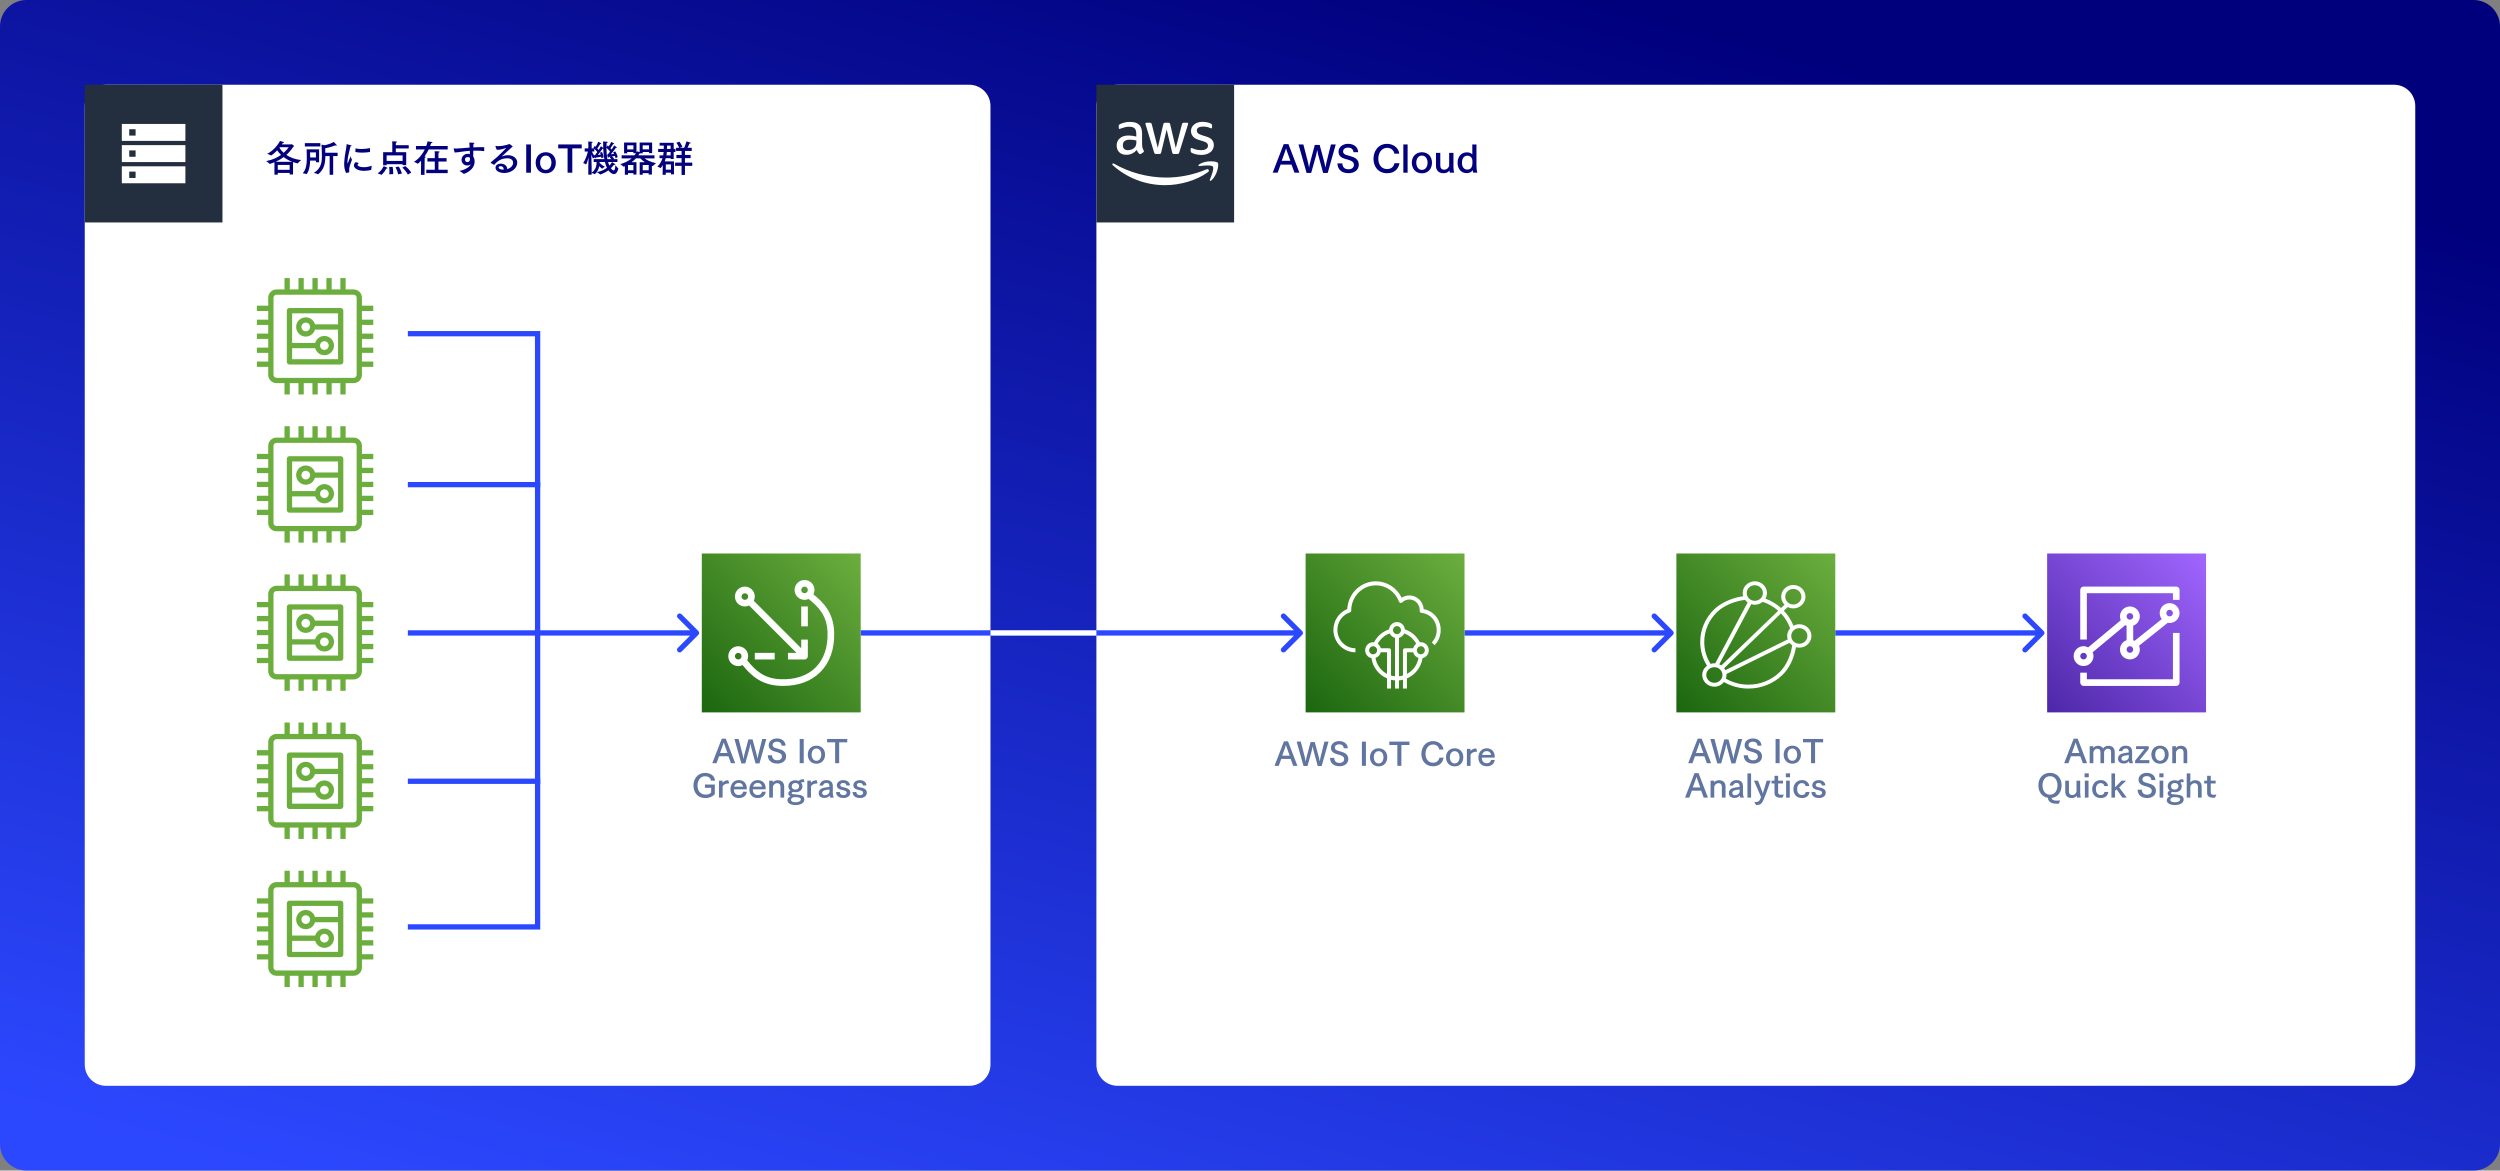 <svg width="944" height="442" viewBox="0 0 944 442" fill="none" xmlns="http://www.w3.org/2000/svg">
<rect x="0" y="0" width="944" height="442" fill="#808080" stroke="none"/>
<path d="M0 10C0 4.477 4.477 0 10 0H934C939.523 0 944 4.477 944 10V432C944 437.523 939.523 442 934 442H10C4.477 442 0 437.523 0 432V10Z" fill="url(#paint0_linear)"/>
<path d="M414 40C414 35.582 417.582 32 422 32H904C908.418 32 912 35.582 912 40V402C912 406.418 908.418 410 904 410H422C417.582 410 414 406.418 414 402V40Z" fill="white"/>
<path d="M32 40C32 35.582 35.582 32 40 32H366C370.418 32 374 35.582 374 40V402C374 406.418 370.418 410 366 410H40C35.582 410 32 406.418 32 402V40Z" fill="white"/>
<path d="M486.516 54.416H484.738L480.566 65.21H482.442L483.548 62.158H487.678L488.798 65.21H490.66L486.516 54.416ZM485.186 57.356C485.326 56.964 485.48 56.53 485.606 56.04C485.746 56.516 485.928 57.062 486.04 57.356L487.258 60.73H483.968L485.186 57.356Z" fill="#02007C"/>
<path d="M504.37 54.542H502.564L500.87 61.318C500.758 61.752 500.59 62.62 500.492 63.264C500.408 62.704 500.24 61.906 500.114 61.458L498.308 54.738H496.46L494.654 61.542C494.542 61.976 494.374 62.774 494.304 63.362C494.206 62.718 494.038 61.85 493.926 61.402L492.148 54.542H490.314L493.366 65.294H495.102L496.964 58.616C497.076 58.21 497.23 57.356 497.37 56.628C497.482 57.286 497.65 58.07 497.762 58.476L499.61 65.294H501.346L504.37 54.542Z" fill="#02007C"/>
<path d="M512.845 57.482C512.817 55.578 511.221 54.304 509.079 54.304C507.021 54.304 505.425 55.508 505.425 57.328C505.425 58.938 506.713 59.694 508.043 60.044C509.905 60.534 511.249 60.912 511.249 62.242C511.249 63.432 510.171 63.936 509.303 63.936C508.141 63.936 506.951 63.53 506.867 61.71H505.005C505.145 64.608 507.273 65.392 509.275 65.392C511.207 65.392 513.083 64.314 513.083 62.228C513.083 60.198 511.543 59.4 509.961 58.98C509.555 58.868 509.149 58.728 508.757 58.63C507.665 58.35 507.147 57.958 507.147 57.202C507.147 56.222 508.071 55.732 508.981 55.732C510.059 55.732 510.955 56.152 511.081 57.482H512.845Z" fill="#02007C"/>
<path d="M528.359 58.028C528.065 55.564 525.853 54.318 523.753 54.318C520.323 54.318 518.629 57.188 518.629 59.974C518.629 62.942 520.449 65.406 523.767 65.406C527.449 65.406 528.233 62.704 528.443 61.612H526.567C526.133 63.544 524.663 63.838 523.767 63.838C521.541 63.838 520.449 62.032 520.449 59.89C520.449 57.776 521.653 55.816 523.795 55.816C525.069 55.816 526.259 56.572 526.511 58.028H528.359Z" fill="#02007C"/>
<path d="M531.511 54.542H529.901V65.21H531.511V54.542Z" fill="#02007C"/>
<path d="M536.926 57.482C534.63 57.482 533.104 59.134 533.104 61.43C533.104 63.474 534.35 65.448 536.926 65.448C539.488 65.448 540.72 63.474 540.72 61.43C540.72 59.134 539.208 57.482 536.926 57.482ZM536.926 58.742C538.382 58.742 539.054 60.128 539.054 61.374C539.054 62.858 538.312 64.16 536.926 64.16C535.526 64.16 534.784 62.858 534.784 61.374C534.784 60.128 535.442 58.742 536.926 58.742Z" fill="#02007C"/>
<path d="M548.824 57.734H547.2V62.494C547.088 63.292 546.332 64.076 545.38 64.076C544.05 64.076 543.854 63.166 543.854 62.34V57.734H542.23V62.592C542.23 64.076 542.972 65.406 545.1 65.406C546.584 65.406 547.214 64.524 547.312 64.356C547.312 64.594 547.354 64.958 547.424 65.21H549.132C548.908 64.72 548.824 63.586 548.824 63.11V57.734Z" fill="#02007C"/>
<path d="M557.51 54.542H555.942V58.308C555.634 57.902 554.878 57.524 553.94 57.524C551.392 57.524 550.384 59.61 550.384 61.514C550.384 63.39 551.42 65.378 553.856 65.378C555.046 65.378 555.718 64.832 556.096 64.244C556.124 64.524 556.18 64.902 556.292 65.21H557.86C557.608 64.482 557.51 63.432 557.51 62.662V54.542ZM555.872 60.016C555.97 60.324 555.998 60.856 555.998 61.374C555.998 62.158 555.9 64.048 554.094 64.048C552.694 64.048 552.036 62.914 552.036 61.43C552.036 59.876 552.75 58.784 554.108 58.784C555.074 58.784 555.69 59.428 555.872 60.016Z" fill="#02007C"/>
<path d="M106.454 54.514C106.58 54.318 106.692 54.136 106.79 53.968C106.818 53.968 106.86 53.968 106.888 53.968C107.126 53.968 107.252 53.912 107.252 53.828C107.252 53.758 107.168 53.688 107 53.604C106.706 53.478 105.726 53.212 105.726 53.212C104.97 54.738 103.15 56.922 100.91 58.084C100.91 58.084 102.03 58.462 102.31 58.7C102.324 58.714 102.338 58.714 102.352 58.714C102.478 58.714 103.556 57.958 104.662 56.768C104.97 57.23 105.446 57.846 106.132 58.49C104.76 59.484 102.912 60.38 100.518 60.828C100.518 60.828 101.568 61.542 101.778 61.864C101.792 61.878 101.806 61.892 101.834 61.892C101.876 61.892 102.506 61.724 103.64 61.276L103.626 65.966H104.886V65.294H109.366V65.868H110.654L110.64 61.206C111.172 61.388 111.732 61.556 112.348 61.696C112.362 61.696 112.376 61.696 112.376 61.696C112.404 61.696 112.432 61.682 112.446 61.668C112.712 61.262 113.72 60.422 113.72 60.422C111.228 60.17 109.408 59.386 108.12 58.49C109.212 57.524 110.08 56.46 110.738 55.41C110.92 55.354 111.06 55.284 111.06 55.186C111.06 55.004 110.136 54.416 110.066 54.416C109.982 54.416 109.912 54.514 109.828 54.514H106.454ZM109.03 55.578C108.596 56.194 107.98 56.95 107.126 57.706C106.272 56.95 105.768 56.222 105.516 55.788L105.67 55.592L109.03 55.578ZM104.046 61.108C105.18 60.604 106.202 60.002 107.112 59.316C107.966 59.974 109.044 60.604 110.374 61.108H104.046ZM109.366 62.27V64.118H104.886V62.27H109.366Z" fill="#02007C"/>
<path d="M120.958 54.052H115.106V55.298H120.958V54.052ZM127.482 57.664H122.834C122.834 57.09 122.82 56.488 122.806 55.998C124.934 55.578 126.586 54.892 126.586 54.892C126.754 54.99 126.88 55.032 126.978 55.032C127.09 55.032 127.146 54.976 127.146 54.892C127.146 54.822 127.104 54.724 127.02 54.626C126.796 54.36 126.04 53.576 126.04 53.576C125.648 53.898 124.15 54.514 122.652 54.836L121.42 54.626C121.42 54.626 121.49 56.53 121.532 58.168C121.546 58.448 121.546 58.742 121.546 59.036C121.546 61.332 121.182 63.698 118.494 65.28C118.494 65.28 119.712 65.546 120.048 65.798C120.062 65.812 120.076 65.812 120.09 65.812C120.118 65.812 120.132 65.798 120.16 65.784C122.526 63.866 122.848 61.374 122.862 58.938H124.472V66.008H125.802V58.938H127.482V57.664ZM120.496 56.39H115.792C115.792 56.39 115.82 58.238 115.834 58.784C115.834 59.106 115.848 59.512 115.848 59.974C115.848 61.612 115.68 63.936 114.308 65.434C114.308 65.434 115.358 65.546 115.708 65.742C115.722 65.756 115.75 65.756 115.764 65.756C115.792 65.756 117.01 64.51 117.108 60.632H119.292V61.262H120.496V56.39ZM119.292 57.538V59.47H117.122L117.108 58.826C117.094 58.098 117.08 57.538 117.08 57.538H119.292Z" fill="#02007C"/>
<path d="M139.718 55.928C138.64 56.138 137.492 56.264 136.442 56.264C135.658 56.264 134.93 56.194 134.328 56.026C134.314 56.026 134.314 56.026 134.3 56.026C134.272 56.026 134.244 56.054 134.244 56.096L134.188 57.356C134.846 57.566 135.756 57.636 136.694 57.636C137.758 57.636 138.85 57.538 139.662 57.398C139.69 57.384 139.718 57.37 139.718 57.314V55.928ZM134.286 61.206C134.048 61.444 133.642 61.878 133.642 62.452C133.642 63.558 135.126 64.51 137.436 64.51C137.926 64.51 139.326 64.412 140.152 64.16C140.166 64.16 140.18 64.146 140.18 64.132C140.18 63.684 140.376 62.564 140.376 62.564C139.354 62.942 138.332 63.138 137.492 63.138C135.966 63.152 135.014 62.732 135.014 62.256C135.014 62.158 135.028 62.06 135.476 61.57L134.286 61.206ZM131.836 65.07C131.892 65.056 131.906 65 131.906 64.944C131.864 64.692 131.85 64.44 131.85 64.216C131.85 63.754 131.92 63.376 131.962 63.166C132.144 62.256 132.592 61.192 132.9 60.338C132.662 59.904 132.368 59.05 132.368 59.05C132.368 59.05 131.346 61.682 131.262 61.682C131.22 61.682 131.178 61.556 131.178 61.29C131.178 61.066 131.206 60.842 131.22 60.8C131.318 58.98 132.116 56.418 132.354 55.242C132.648 55.228 132.76 55.144 132.76 55.06C132.76 54.99 132.676 54.906 132.536 54.864C132.144 54.724 131.066 54.458 130.996 54.444C130.968 54.43 130.954 54.43 130.94 54.43C130.898 54.43 130.884 54.458 130.884 54.528C130.8 56.208 130.1 58.448 129.974 61.416C129.974 61.584 129.96 61.766 129.96 61.934C129.96 63.054 130.128 64.286 130.688 65.322L131.836 65.07Z" fill="#02007C"/>
<path d="M154.334 54.822H149.462V54.43C149.462 54.43 149.462 54.066 149.49 53.884C149.756 53.842 149.924 53.716 149.924 53.618C149.924 53.506 149.714 53.38 148.09 53.38C148.132 53.87 148.132 54.346 148.132 54.346V57.468H144.674V62.41H145.99V61.99H152.024V62.354L153.382 62.368V57.468H149.462V56.068H154.334V54.822ZM155.286 65.14C154.824 64.356 153.676 63.208 153.018 62.704L151.912 63.292C152.584 63.838 153.578 65 154.012 65.924L155.286 65.14ZM151.758 65.518C151.562 64.706 150.946 63.46 150.596 62.9L149.35 63.138C149.7 63.768 150.204 65.042 150.33 65.84L151.758 65.518ZM146.956 63.054C147.012 63.474 147.054 64.048 147.054 64.594C147.054 65.042 147.026 65.49 146.984 65.826L148.44 65.742C148.454 65.574 148.468 65.378 148.468 65.168C148.468 64.454 148.384 63.558 148.258 62.998L146.956 63.054ZM145.878 63.628C145.948 63.642 146.004 63.642 146.06 63.642C146.228 63.642 146.34 63.586 146.34 63.502C146.34 63.432 146.27 63.348 146.13 63.264C145.724 63.026 144.87 62.746 144.87 62.746C144.492 63.572 143.736 64.748 142.574 65.476C142.574 65.476 143.652 65.784 144.002 66.022C144.016 66.036 144.016 66.036 144.03 66.036C144.058 66.036 145.122 65.14 145.878 63.628ZM152.024 58.686V60.758H145.99V58.686H152.024Z" fill="#02007C"/>
<path d="M168.628 59.708H165.562V58.28C165.562 58.28 165.562 57.874 165.59 57.65C165.884 57.594 165.996 57.482 165.996 57.37C165.996 57.272 165.912 57.188 165.758 57.174C165.268 57.104 164.134 57.104 164.134 57.104C164.176 57.426 164.176 57.748 164.176 57.916C164.176 58 164.176 58.056 164.176 58.056V59.708H161.39V60.982H164.176V64.09H160.956V65.364H169.048V64.09H165.562V60.982H168.628V59.708ZM169.048 55.13H162.426C162.622 54.598 162.748 54.22 162.79 54.066C163.182 54.01 163.308 53.898 163.308 53.8C163.308 53.716 163.21 53.646 163.084 53.618C162.566 53.506 161.446 53.38 161.446 53.38C161.418 53.646 161.264 54.29 160.956 55.13H157.064V56.446H160.396C159.612 58.042 158.324 59.89 156.308 61.108C156.308 61.108 157.33 61.486 157.652 61.822C157.666 61.836 157.694 61.85 157.708 61.85C157.834 61.85 158.506 61.234 159.01 60.688L158.94 66.022H160.298L160.354 59.554C160.634 59.512 160.774 59.386 160.774 59.288C160.774 59.162 160.578 59.134 160.312 59.106C160.956 58.182 161.46 57.258 161.852 56.446H169.048V55.13Z" fill="#02007C"/>
<path d="M182.852 55.592C182.418 55.578 181.97 55.564 181.522 55.564C180.612 55.564 179.66 55.592 178.722 55.634C178.736 55.116 178.764 54.64 178.792 54.304C179.016 54.276 179.17 54.178 179.17 54.08C179.17 53.898 179.1 53.898 177.21 53.828C177.266 54.318 177.322 55.004 177.35 55.718C176.188 55.802 175.096 55.886 174.214 55.984C173.612 56.04 172.982 56.082 172.38 56.082C172.058 56.082 171.736 56.068 171.442 56.054C171.428 56.054 171.414 56.054 171.4 56.054C171.33 56.054 171.302 56.082 171.302 56.124C171.302 56.152 171.302 56.18 171.316 56.208L171.68 57.594C172.562 57.552 173.528 57.412 174.34 57.286C175.208 57.16 176.258 57.034 177.406 56.95C177.42 57.384 177.42 57.804 177.434 58.182C177.182 58.112 176.916 58.084 176.608 58.084C175.166 58.084 174.27 59.232 174.27 60.38C174.27 60.394 174.27 60.394 174.27 60.408C174.27 61.332 175.026 62.494 176.454 62.494C176.79 62.494 177.28 62.424 177.77 62.074L177.686 62.242C177.336 62.942 175.754 64.118 173.472 64.538C173.472 64.538 174.704 65.238 175.054 65.616C175.096 65.644 175.11 65.658 175.152 65.658C175.306 65.658 179.212 64.342 179.212 61.01C179.212 60.352 179.058 59.652 178.694 59.12C178.694 58.546 178.694 57.72 178.708 56.894C179.044 56.88 179.394 56.88 179.73 56.88C180.724 56.88 181.732 56.922 182.74 57.062C182.81 57.062 182.81 57.062 182.824 56.992L182.852 55.592ZM177.462 59.582C177.476 59.722 177.476 59.862 177.476 59.988C177.476 60.198 177.448 61.206 176.482 61.206C175.894 61.206 175.572 60.73 175.572 60.254C175.572 59.862 175.796 59.302 176.622 59.302C176.986 59.302 177.252 59.4 177.462 59.582Z" fill="#02007C"/>
<path d="M187.569 56.572C187.639 56.572 187.709 56.572 187.779 56.572C188.815 56.572 189.907 56.292 190.985 55.9C191.041 55.886 191.069 55.872 191.097 55.872C191.111 55.872 191.111 55.872 191.111 55.886C191.111 55.998 189.501 57.594 187.807 59.204C187.765 59.26 187.695 59.316 187.611 59.386C187.037 59.876 186.211 60.506 185.259 61.374C185.245 61.388 185.231 61.416 185.231 61.444C185.231 61.458 185.245 61.486 185.273 61.5L186.519 62.228C186.547 62.242 186.561 62.242 186.589 62.242C186.603 62.242 186.631 62.228 186.659 62.2C188.227 60.24 190.089 59.764 191.503 59.764C191.839 59.764 193.757 59.778 193.757 61.5C193.757 62.27 193.113 63.418 191.517 63.852C191.517 63.838 191.517 63.824 191.517 63.796C191.517 62.718 190.565 61.794 189.081 61.794C188.017 61.794 187.107 62.354 187.107 63.32C187.107 64.566 188.633 65.322 190.439 65.322C193.057 65.322 195.311 63.572 195.311 61.416C195.311 59.652 193.659 58.602 191.783 58.602C191.069 58.602 190.313 58.756 189.613 59.036C189.585 59.036 189.543 59.064 189.515 59.064C189.515 59.064 189.501 59.064 189.501 59.05C189.501 59.05 189.529 59.022 189.571 58.98C190.663 57.986 192.105 56.67 193.281 55.578C193.477 55.508 193.589 55.466 193.589 55.382C193.589 55.172 192.399 54.346 192.301 54.346C192.217 54.346 192.161 54.444 192.007 54.5C190.789 54.92 189.361 55.186 188.129 55.186C187.793 55.186 187.457 55.158 187.149 55.116C187.135 55.116 187.135 55.116 187.121 55.116C187.079 55.116 187.051 55.144 187.051 55.172C187.051 55.186 187.051 55.214 187.065 55.228L187.569 56.572ZM190.159 64.062C190.131 64.062 190.103 64.062 190.061 64.062C189.263 64.062 188.283 63.81 188.283 63.236C188.283 63.152 188.297 62.76 188.969 62.76C190.159 62.76 190.173 63.698 190.173 63.824C190.173 63.908 190.173 63.978 190.159 64.062Z" fill="#02007C"/>
<path d="M200.477 54.542H198.699V65.21H200.477V54.542Z" fill="#02007C"/>
<path d="M206.089 57.482C203.793 57.482 202.267 59.134 202.267 61.43C202.267 63.474 203.513 65.448 206.089 65.448C208.651 65.448 209.883 63.474 209.883 61.43C209.883 59.134 208.371 57.482 206.089 57.482ZM206.089 58.742C207.545 58.742 208.217 60.128 208.217 61.374C208.217 62.858 207.475 64.16 206.089 64.16C204.689 64.16 203.947 62.858 203.947 61.374C203.947 60.128 204.605 58.742 206.089 58.742Z" fill="#02007C"/>
<path d="M219.653 54.542H210.777V56.026H214.319V65.21H216.097V56.026H219.653V54.542Z" fill="#02007C"/>
<path d="M229.212 58.35C229.212 58.35 229.436 59.148 229.492 59.316C229.548 59.498 229.618 59.568 229.688 59.568C229.772 59.568 229.842 59.442 229.87 59.246C230.122 59.218 230.374 59.176 230.612 59.148L230.178 59.428C230.178 59.428 230.542 59.652 230.878 60.1H229.352C229.142 59.008 229.002 57.664 229.002 56.04C229.002 55.956 229.002 55.886 229.002 55.802C229.604 56.306 230.108 56.922 230.36 57.258C230.08 57.636 229.786 58 229.478 58.35H229.212ZM231.536 57.524C231.648 57.72 231.76 57.916 231.858 58.126C231.536 58.168 231.116 58.238 230.64 58.28C231.494 57.272 232.376 56.082 232.544 55.844C232.628 55.872 232.698 55.886 232.74 55.886C232.852 55.886 232.894 55.83 232.894 55.774C232.894 55.69 232.838 55.592 232.768 55.522C232.642 55.396 231.928 54.906 231.928 54.906C231.802 55.186 231.424 55.774 230.948 56.474C230.822 56.334 230.668 56.138 230.486 55.942C230.85 55.466 231.242 54.906 231.536 54.402C231.606 54.416 231.648 54.43 231.704 54.43C231.83 54.43 231.886 54.36 231.886 54.29C231.886 54.234 231.858 54.164 231.788 54.122C231.438 53.898 230.794 53.576 230.794 53.576C230.752 53.702 230.318 54.626 229.856 55.284C229.73 55.158 229.59 55.032 229.45 54.92L229.002 55.578C229.002 55.06 229.03 54.528 229.058 53.968C229.38 53.898 229.506 53.8 229.506 53.716C229.506 53.618 229.38 53.548 229.212 53.52C228.988 53.492 227.714 53.422 227.714 53.422C227.742 53.744 227.756 54.08 227.756 54.402C227.756 54.906 227.756 55.382 227.77 55.858C227.756 55.83 227.742 55.816 227.728 55.802C227.588 55.676 226.874 55.214 226.874 55.214C226.762 55.48 226.468 56.012 226.062 56.642C225.936 56.474 225.754 56.264 225.544 56.04C225.978 55.466 226.384 54.836 226.664 54.346C226.72 54.36 226.762 54.36 226.804 54.36C226.944 54.36 227 54.29 227 54.22C227 54.164 226.958 54.094 226.902 54.052C226.524 53.8 225.894 53.52 225.894 53.52C225.838 53.688 225.404 54.71 224.928 55.41C224.816 55.298 224.69 55.2 224.578 55.102L224.06 55.872L224.27 56.04H223.402V54.542C223.402 54.542 223.402 54.458 223.402 54.332C223.402 54.22 223.402 54.066 223.416 53.954C223.668 53.898 223.78 53.786 223.78 53.688C223.78 53.618 223.696 53.534 223.514 53.52C223.024 53.464 222.114 53.436 222.114 53.436C222.156 53.87 222.156 54.416 222.156 54.416V56.04H220.784V57.23H221.988C221.778 58.112 221.218 60.142 220.196 61.556C220.196 61.556 220.994 61.85 221.26 62.102C221.274 62.116 221.288 62.116 221.288 62.116C221.344 62.116 221.792 61.234 222.24 59.414C222.198 60.688 222.142 62.312 222.142 63.152V65.966H223.402V65.336C223.668 65.392 224.312 65.574 224.55 65.756C224.564 65.77 224.578 65.77 224.592 65.77C224.62 65.77 224.634 65.756 224.662 65.742C225.684 64.832 226.104 63.712 226.272 62.732C226.608 63.068 227 63.446 227.336 63.684C227.35 63.684 227.364 63.698 227.378 63.698C227.392 63.698 227.406 63.684 227.406 63.684C227.658 63.39 228.414 62.942 228.414 62.942C227.56 62.578 226.804 61.906 226.398 61.5C226.412 61.388 226.412 61.276 226.412 61.178H228.414C228.624 62.032 228.89 62.76 229.184 63.376C228.302 64.034 227.056 64.664 225.362 65C225.362 65 226.37 65.588 226.594 65.868C226.608 65.882 226.636 65.896 226.65 65.896C226.65 65.896 228.274 65.42 229.744 64.314C230.374 65.238 231.228 65.742 231.788 65.742C232.572 65.742 233.216 65.014 233.482 63.628C233.482 63.614 233.482 63.6 233.482 63.6C233.482 63.572 233.468 63.53 233.44 63.516C233.076 63.292 232.362 62.354 232.362 62.354C232.306 63.418 232.208 64.356 231.718 64.356C231.592 64.356 231.242 64.286 230.654 63.53C231.116 63.082 231.494 62.634 231.858 62.214C231.956 62.242 232.04 62.256 232.096 62.256C232.264 62.256 232.334 62.186 232.334 62.102C232.334 62.046 232.306 61.99 232.25 61.948C231.942 61.71 231.074 61.22 231.074 61.22C230.934 61.5 230.626 62.004 230.108 62.55C229.926 62.172 229.758 61.71 229.618 61.178H233.146V60.1H231.634L231.886 59.89C231.648 59.54 231.284 59.232 231.06 59.078C231.508 59.008 231.886 58.938 232.194 58.882C232.292 59.162 232.39 59.47 232.46 59.778L233.244 59.302C233.076 58.238 232.306 57.16 232.306 57.16L231.536 57.524ZM224.41 56.166C224.914 56.628 225.32 57.118 225.544 57.426C225.278 57.804 224.984 58.21 224.676 58.588H224.382L224.466 58.896C223.99 58.266 223.64 57.58 223.486 57.23H224.41V56.166ZM226.552 57.65C226.678 57.902 226.762 58.14 226.846 58.378C226.552 58.434 226.174 58.476 225.768 58.518C226.566 57.51 227.378 56.348 227.518 56.138C227.588 56.152 227.658 56.166 227.7 56.166C227.728 56.166 227.756 56.152 227.784 56.152C227.84 57.664 227.98 58.98 228.19 60.1H224.172V61.178H225.278C225.264 62.116 225.208 63.936 223.402 65.224V63.236C223.402 62.69 223.318 59.736 223.29 58.294C223.43 58.742 223.64 59.33 223.85 59.764C223.864 59.792 223.892 59.806 223.906 59.806C223.92 59.806 223.92 59.806 223.934 59.792C224.074 59.68 224.382 59.54 224.606 59.456L224.634 59.554C224.676 59.722 224.732 59.778 224.788 59.778C224.872 59.778 224.942 59.652 224.97 59.512C225.824 59.4 226.524 59.274 227.042 59.176C227.07 59.358 227.098 59.568 227.126 59.778L227.924 59.414C227.77 58.182 227.308 57.384 227.308 57.384L226.552 57.65Z" fill="#02007C"/>
<path d="M246.25 53.828H241.532V57.44C241.14 57.314 240.566 57.146 240.524 57.146C240.468 57.272 240.398 57.398 240.328 57.524V53.828H235.652V57.902H236.842V57.398H239.166V57.846H240.146C239.964 58.126 239.768 58.392 239.558 58.658H234.728V59.82L238.536 59.792C237.374 60.772 235.862 61.514 234.21 61.99C234.21 61.99 235.162 62.606 235.4 62.914C235.414 62.928 235.442 62.942 235.456 62.942C235.484 62.942 235.498 62.928 235.512 62.928C235.666 62.872 235.806 62.802 235.96 62.746L235.932 65.98H237.136V65.378H239.166V65.91H240.328V61.248H238.48C239.124 60.772 239.684 60.268 240.16 59.778H241.77C242.162 60.212 242.75 60.73 243.506 61.248H241.546V65.98H242.694V65.378H244.948V65.91H246.166L246.138 62.592C246.25 62.62 246.362 62.662 246.474 62.704C246.488 62.704 246.502 62.718 246.516 62.718C246.53 62.718 246.558 62.704 246.572 62.676C246.81 62.312 247.72 61.626 247.72 61.626C245.55 61.15 244.234 60.436 243.394 59.792L247.132 59.82V58.658H241.042C241.252 58.378 241.42 58.112 241.56 57.888H242.68V57.384H245.074V57.832H246.25V53.828ZM245.074 54.878V56.39H242.68V54.878H245.074ZM239.18 54.878L239.166 56.404H236.842V54.878H239.18ZM244.948 62.298V64.3H242.694V62.298H244.948ZM239.166 62.298V64.3H237.136V62.298H239.166Z" fill="#02007C"/>
<path d="M261.202 55.802H259.62C259.844 55.354 260.11 54.766 260.348 54.178C260.39 54.178 260.432 54.178 260.46 54.178C260.712 54.178 260.81 54.122 260.81 54.038C260.81 53.968 260.74 53.884 260.6 53.828C260.292 53.688 259.2 53.408 259.2 53.408C258.92 54.514 258.514 55.452 258.346 55.802H256.75L257.646 55.424C257.296 54.43 256.526 53.492 256.526 53.492L255.406 53.912C255.406 53.912 256.134 54.864 256.442 55.802H255.28V56.992H257.366V58.504H255.406V59.708H257.366V61.388H254.916V62.62H257.366V66.05H258.64V62.62H261.398V61.388H258.64V59.708H260.782V58.504H258.64V56.992H261.202V55.802ZM254.384 53.912H249.064V54.976H250.66L250.632 56.236H248.518V57.384H250.59C250.548 57.818 250.506 58.252 250.422 58.672H249.022V59.736H250.156C249.806 60.898 249.19 61.99 248.21 62.928C248.21 62.928 249.12 63.222 249.4 63.446C249.414 63.46 249.428 63.46 249.442 63.46C249.47 63.46 249.484 63.446 249.498 63.432C249.778 63.096 250.044 62.732 250.268 62.368L250.198 65.994H251.388V65.196H253.348V65.826H254.496V60.954H250.996C251.15 60.562 251.29 60.142 251.416 59.736H253.25V60.044H254.384V57.384H255.056V56.236H254.384V53.912ZM253.236 54.976V56.236H251.85L251.878 54.976H253.236ZM253.236 57.384V58.672H251.654C251.724 58.238 251.78 57.818 251.808 57.384H253.236ZM253.348 62.074V64.062H251.402L251.416 62.074H253.348Z" fill="#02007C"/>
<path fill-rule="evenodd" clip-rule="evenodd" d="M485.343 231.929L491.707 238.293C492.098 238.684 492.098 239.317 491.707 239.707L485.343 246.071C484.953 246.462 484.319 246.462 483.929 246.071C483.538 245.681 483.538 245.048 483.929 244.657L488.586 240L325 240L325 238L488.586 238L483.929 233.343C483.538 232.953 483.538 232.32 483.929 231.929C484.319 231.539 484.953 231.539 485.343 231.929Z" fill="#2C48FF"/>
<path fill-rule="evenodd" clip-rule="evenodd" d="M625.343 231.929L631.707 238.293C632.098 238.684 632.098 239.317 631.707 239.707L625.343 246.071C624.953 246.462 624.319 246.462 623.929 246.071C623.538 245.681 623.538 245.048 623.929 244.657L628.586 240H553V238H628.586L623.929 233.343C623.538 232.953 623.538 232.32 623.929 231.929C624.319 231.539 624.953 231.539 625.343 231.929Z" fill="#2C48FF"/>
<path fill-rule="evenodd" clip-rule="evenodd" d="M765.343 231.929L771.707 238.293C772.098 238.684 772.098 239.317 771.707 239.707L765.343 246.071C764.953 246.462 764.319 246.462 763.929 246.071C763.538 245.681 763.538 245.048 763.929 244.657L768.586 240H693V238H768.586L763.929 233.343C763.538 232.953 763.538 232.32 763.929 231.929C764.319 231.539 764.953 231.539 765.343 231.929Z" fill="#2C48FF"/>
<path fill-rule="evenodd" clip-rule="evenodd" d="M257.343 231.929L263.707 238.293C264.098 238.684 264.098 239.317 263.707 239.707L257.343 246.071C256.953 246.462 256.319 246.462 255.929 246.071C255.538 245.681 255.538 245.048 255.929 244.657L260.586 240L154 240L154 238L260.586 238L255.929 233.343C255.538 232.953 255.538 232.32 255.929 231.929C256.319 231.539 256.953 231.539 257.343 231.929Z" fill="#2C48FF"/>
<path fill-rule="evenodd" clip-rule="evenodd" d="M115.457 125.094C114.555 125.094 113.821 124.359 113.821 123.457C113.821 122.555 114.555 121.82 115.457 121.82C116.36 121.82 117.094 122.555 117.094 123.457C117.094 124.359 116.36 125.094 115.457 125.094ZM122.489 128.852C123.391 128.852 124.125 129.586 124.125 130.488C124.125 131.391 123.391 132.125 122.489 132.125C121.586 132.125 120.852 131.391 120.852 130.488C120.852 129.586 121.586 128.852 122.489 128.852ZM110.305 135.641V131.488H119.009C119.448 133.006 120.833 134.125 122.489 134.125C124.493 134.125 126.125 132.493 126.125 130.488C126.125 128.483 124.493 126.852 122.489 126.852C120.833 126.852 119.448 127.971 119.009 129.488H110.305V118.305H127.641V122.457H118.937C118.498 120.939 117.114 119.82 115.457 119.82C113.452 119.82 111.821 121.452 111.821 123.457C111.821 125.462 113.452 127.094 115.457 127.094C117.114 127.094 118.498 125.975 118.937 124.457H127.641V135.641H110.305ZM109.305 116.305C108.752 116.305 108.305 116.752 108.305 117.305V136.641C108.305 137.193 108.752 137.641 109.305 137.641H128.641C129.194 137.641 129.641 137.193 129.641 136.641V117.305C129.641 116.752 129.194 116.305 128.641 116.305H109.305ZM134.67 141.537C134.67 142.163 134.161 142.672 133.535 142.672H104.41C103.784 142.672 103.276 142.163 103.276 141.537V112.423C103.276 111.797 103.784 111.288 104.41 111.288H133.535C134.161 111.288 134.67 111.797 134.67 112.423V141.537ZM140.946 117.426V115.426H136.67V112.423C136.67 110.694 135.264 109.288 133.535 109.288H130.52V105H128.52V109.288H125.246V105H123.246V109.288H119.973V105H117.973V109.288H114.699V105H112.699V109.288H109.426V105H107.426V109.288H104.41C102.682 109.288 101.276 110.694 101.276 112.423V115.426H97V117.426H101.276V120.699H97V122.699H101.276V125.973H97V127.973H101.276V131.246H97V133.246H101.276V136.52H97V138.52H101.276V141.537C101.276 143.266 102.682 144.672 104.41 144.672H107.426V148.945H109.426V144.672H112.699V148.945H114.699V144.672H117.973V148.945H119.973V144.672H123.246V148.945H125.246V144.672H128.52V148.945H130.52V144.672H133.535C135.264 144.672 136.67 143.266 136.67 141.537V138.52H140.946V136.52H136.67V133.246H140.946V131.246H136.67V127.973H140.946V125.973H136.67V122.699H140.946V120.699H136.67V117.426H140.946Z" fill="#6CAE3E"/>
<path fill-rule="evenodd" clip-rule="evenodd" d="M115.457 181.039C114.555 181.039 113.821 180.304 113.821 179.402C113.821 178.5 114.555 177.765 115.457 177.765C116.36 177.765 117.094 178.5 117.094 179.402C117.094 180.304 116.36 181.039 115.457 181.039ZM122.489 184.797C123.391 184.797 124.125 185.531 124.125 186.433C124.125 187.336 123.391 188.07 122.489 188.07C121.586 188.07 120.852 187.336 120.852 186.433C120.852 185.531 121.586 184.797 122.489 184.797ZM110.305 191.586V187.433H119.009C119.448 188.951 120.833 190.07 122.489 190.07C124.493 190.07 126.125 188.438 126.125 186.433C126.125 184.428 124.493 182.797 122.489 182.797C120.833 182.797 119.448 183.916 119.009 185.433H110.305V174.25H127.641V178.402H118.937C118.498 176.884 117.114 175.765 115.457 175.765C113.452 175.765 111.821 177.397 111.821 179.402C111.821 181.407 113.452 183.039 115.457 183.039C117.114 183.039 118.498 181.92 118.937 180.402H127.641V191.586H110.305ZM109.305 172.25C108.752 172.25 108.305 172.697 108.305 173.25V192.586C108.305 193.138 108.752 193.586 109.305 193.586H128.641C129.194 193.586 129.641 193.138 129.641 192.586V173.25C129.641 172.697 129.194 172.25 128.641 172.25H109.305ZM134.67 197.482C134.67 198.108 134.161 198.617 133.535 198.617H104.41C103.784 198.617 103.276 198.108 103.276 197.482V168.368C103.276 167.742 103.784 167.233 104.41 167.233H133.535C134.161 167.233 134.67 167.742 134.67 168.368V197.482ZM140.946 173.371V171.371H136.67V168.368C136.67 166.639 135.264 165.233 133.535 165.233H130.52V160.945H128.52V165.233H125.246V160.945H123.246V165.233H119.973V160.945H117.973V165.233H114.699V160.945H112.699V165.233H109.426V160.945H107.426V165.233H104.41C102.682 165.233 101.276 166.639 101.276 168.368V171.371H97V173.371H101.276V176.644H97V178.644H101.276V181.918H97V183.918H101.276V187.191H97V189.191H101.276V192.465H97V194.465H101.276V197.482C101.276 199.211 102.682 200.617 104.41 200.617H107.426V204.89H109.426V200.617H112.699V204.89H114.699V200.617H117.973V204.89H119.973V200.617H123.246V204.89H125.246V200.617H128.52V204.89H130.52V200.617H133.535C135.264 200.617 136.67 199.211 136.67 197.482V194.465H140.946V192.465H136.67V189.191H140.946V187.191H136.67V183.918H140.946V181.918H136.67V178.644H140.946V176.644H136.67V173.371H140.946Z" fill="#6CAE3E"/>
<path fill-rule="evenodd" clip-rule="evenodd" d="M115.457 236.984C114.555 236.984 113.821 236.249 113.821 235.347C113.821 234.445 114.555 233.71 115.457 233.71C116.36 233.71 117.094 234.445 117.094 235.347C117.094 236.249 116.36 236.984 115.457 236.984ZM122.489 240.742C123.391 240.742 124.125 241.476 124.125 242.378C124.125 243.281 123.391 244.015 122.489 244.015C121.586 244.015 120.852 243.281 120.852 242.378C120.852 241.476 121.586 240.742 122.489 240.742ZM110.305 247.531V243.378H119.009C119.448 244.896 120.833 246.015 122.489 246.015C124.493 246.015 126.125 244.383 126.125 242.378C126.125 240.373 124.493 238.742 122.489 238.742C120.833 238.742 119.448 239.861 119.009 241.378H110.305V230.195H127.641V234.347H118.937C118.498 232.829 117.114 231.71 115.457 231.71C113.452 231.71 111.821 233.342 111.821 235.347C111.821 237.352 113.452 238.984 115.457 238.984C117.114 238.984 118.498 237.865 118.937 236.347H127.641V247.531H110.305ZM109.305 228.195C108.752 228.195 108.305 228.642 108.305 229.195V248.531C108.305 249.083 108.752 249.531 109.305 249.531H128.641C129.194 249.531 129.641 249.083 129.641 248.531V229.195C129.641 228.642 129.194 228.195 128.641 228.195H109.305ZM134.67 253.427C134.67 254.053 134.161 254.562 133.535 254.562H104.41C103.784 254.562 103.276 254.053 103.276 253.427V224.313C103.276 223.687 103.784 223.178 104.41 223.178H133.535C134.161 223.178 134.67 223.687 134.67 224.313V253.427ZM140.946 229.316V227.316H136.67V224.313C136.67 222.584 135.264 221.178 133.535 221.178H130.52V216.89H128.52V221.178H125.246V216.89H123.246V221.178H119.973V216.89H117.973V221.178H114.699V216.89H112.699V221.178H109.426V216.89H107.426V221.178H104.41C102.682 221.178 101.276 222.584 101.276 224.313V227.316H97V229.316H101.276V232.589H97V234.589H101.276V237.863H97V239.863H101.276V243.136H97V245.136H101.276V248.41H97V250.41H101.276V253.427C101.276 255.156 102.682 256.562 104.41 256.562H107.426V260.835H109.426V256.562H112.699V260.835H114.699V256.562H117.973V260.835H119.973V256.562H123.246V260.835H125.246V256.562H128.52V260.835H130.52V256.562H133.535C135.264 256.562 136.67 255.156 136.67 253.427V250.41H140.946V248.41H136.67V245.136H140.946V243.136H136.67V239.863H140.946V237.863H136.67V234.589H140.946V232.589H136.67V229.316H140.946Z" fill="#6CAE3E"/>
<path fill-rule="evenodd" clip-rule="evenodd" d="M115.457 292.929C114.555 292.929 113.821 292.194 113.821 291.292C113.821 290.39 114.555 289.655 115.457 289.655C116.36 289.655 117.094 290.39 117.094 291.292C117.094 292.194 116.36 292.929 115.457 292.929ZM122.489 296.687C123.391 296.687 124.125 297.421 124.125 298.323C124.125 299.226 123.391 299.96 122.489 299.96C121.586 299.96 120.852 299.226 120.852 298.323C120.852 297.421 121.586 296.687 122.489 296.687ZM110.305 303.476V299.323H119.009C119.448 300.841 120.833 301.96 122.489 301.96C124.493 301.96 126.125 300.328 126.125 298.323C126.125 296.318 124.493 294.687 122.489 294.687C120.833 294.687 119.448 295.806 119.009 297.323H110.305V286.14H127.641V290.292H118.937C118.498 288.774 117.114 287.655 115.457 287.655C113.452 287.655 111.821 289.287 111.821 291.292C111.821 293.297 113.452 294.929 115.457 294.929C117.114 294.929 118.498 293.81 118.937 292.292H127.641V303.476H110.305ZM109.305 284.14C108.752 284.14 108.305 284.587 108.305 285.14V304.476C108.305 305.028 108.752 305.476 109.305 305.476H128.641C129.194 305.476 129.641 305.028 129.641 304.476V285.14C129.641 284.587 129.194 284.14 128.641 284.14H109.305ZM134.67 309.372C134.67 309.998 134.161 310.507 133.535 310.507H104.41C103.784 310.507 103.276 309.998 103.276 309.372V280.258C103.276 279.632 103.784 279.123 104.41 279.123H133.535C134.161 279.123 134.67 279.632 134.67 280.258V309.372ZM140.946 285.261V283.261H136.67V280.258C136.67 278.529 135.264 277.123 133.535 277.123H130.52V272.835H128.52V277.123H125.246V272.835H123.246V277.123H119.973V272.835H117.973V277.123H114.699V272.835H112.699V277.123H109.426V272.835H107.426V277.123H104.41C102.682 277.123 101.276 278.529 101.276 280.258V283.261H97V285.261H101.276V288.534H97V290.534H101.276V293.808H97V295.808H101.276V299.081H97V301.081H101.276V304.355H97V306.355H101.276V309.372C101.276 311.101 102.682 312.507 104.41 312.507H107.426V316.78H109.426V312.507H112.699V316.78H114.699V312.507H117.973V316.78H119.973V312.507H123.246V316.78H125.246V312.507H128.52V316.78H130.52V312.507H133.535C135.264 312.507 136.67 311.101 136.67 309.372V306.355H140.946V304.355H136.67V301.081H140.946V299.081H136.67V295.808H140.946V293.808H136.67V290.534H140.946V288.534H136.67V285.261H140.946Z" fill="#6CAE3E"/>
<path fill-rule="evenodd" clip-rule="evenodd" d="M115.457 348.874C114.555 348.874 113.821 348.139 113.821 347.237C113.821 346.335 114.555 345.6 115.457 345.6C116.36 345.6 117.094 346.335 117.094 347.237C117.094 348.139 116.36 348.874 115.457 348.874ZM122.489 352.632C123.391 352.632 124.125 353.366 124.125 354.268C124.125 355.171 123.391 355.905 122.489 355.905C121.586 355.905 120.852 355.171 120.852 354.268C120.852 353.366 121.586 352.632 122.489 352.632ZM110.305 359.421V355.268H119.009C119.448 356.786 120.833 357.905 122.489 357.905C124.493 357.905 126.125 356.273 126.125 354.268C126.125 352.263 124.493 350.632 122.489 350.632C120.833 350.632 119.448 351.751 119.009 353.268H110.305V342.085H127.641V346.237H118.937C118.498 344.719 117.114 343.6 115.457 343.6C113.452 343.6 111.821 345.232 111.821 347.237C111.821 349.242 113.452 350.874 115.457 350.874C117.114 350.874 118.498 349.755 118.937 348.237H127.641V359.421H110.305ZM109.305 340.085C108.752 340.085 108.305 340.532 108.305 341.085V360.421C108.305 360.973 108.752 361.421 109.305 361.421H128.641C129.194 361.421 129.641 360.973 129.641 360.421V341.085C129.641 340.532 129.194 340.085 128.641 340.085H109.305ZM134.67 365.317C134.67 365.943 134.161 366.452 133.535 366.452H104.41C103.784 366.452 103.276 365.943 103.276 365.317V336.203C103.276 335.577 103.784 335.068 104.41 335.068H133.535C134.161 335.068 134.67 335.577 134.67 336.203V365.317ZM140.946 341.206V339.206H136.67V336.203C136.67 334.474 135.264 333.068 133.535 333.068H130.52V328.78H128.52V333.068H125.246V328.78H123.246V333.068H119.973V328.78H117.973V333.068H114.699V328.78H112.699V333.068H109.426V328.78H107.426V333.068H104.41C102.682 333.068 101.276 334.474 101.276 336.203V339.206H97V341.206H101.276V344.479H97V346.479H101.276V349.753H97V351.753H101.276V355.026H97V357.026H101.276V360.3H97V362.3H101.276V365.317C101.276 367.046 102.682 368.452 104.41 368.452H107.426V372.725H109.426V368.452H112.699V372.725H114.699V368.452H117.973V372.725H119.973V368.452H123.246V372.725H125.246V368.452H128.52V372.725H130.52V368.452H133.535C135.264 368.452 136.67 367.046 136.67 365.317V362.3H140.946V360.3H136.67V357.026H140.946V355.026H136.67V351.753H140.946V349.753H136.67V346.479H140.946V344.479H136.67V341.206H140.946Z" fill="#6CAE3E"/>
<path d="M274.062 278.928H272.538L268.962 288.18H270.57L271.518 285.564H275.058L276.018 288.18H277.614L274.062 278.928ZM272.922 281.448C273.042 281.112 273.174 280.74 273.282 280.32C273.402 280.728 273.558 281.196 273.654 281.448L274.698 284.34H271.878L272.922 281.448Z" fill="#60759F"/>
<path d="M289.366 279.036H287.818L286.366 284.844C286.27 285.216 286.126 285.96 286.042 286.512C285.97 286.032 285.826 285.348 285.718 284.964L284.17 279.204H282.586L281.038 285.036C280.942 285.408 280.798 286.092 280.738 286.596C280.654 286.044 280.51 285.3 280.414 284.916L278.89 279.036H277.318L279.934 288.252H281.422L283.018 282.528C283.114 282.18 283.246 281.448 283.366 280.824C283.462 281.388 283.606 282.06 283.702 282.408L285.286 288.252H286.774L289.366 279.036Z" fill="#60759F"/>
<path d="M296.63 281.556C296.606 279.924 295.238 278.832 293.402 278.832C291.638 278.832 290.27 279.864 290.27 281.424C290.27 282.804 291.374 283.452 292.514 283.752C294.11 284.172 295.262 284.496 295.262 285.636C295.262 286.656 294.338 287.088 293.594 287.088C292.598 287.088 291.578 286.74 291.506 285.18H289.91C290.03 287.664 291.854 288.336 293.57 288.336C295.226 288.336 296.834 287.412 296.834 285.624C296.834 283.884 295.514 283.2 294.158 282.84C293.81 282.744 293.462 282.624 293.126 282.54C292.19 282.3 291.746 281.964 291.746 281.316C291.746 280.476 292.538 280.056 293.318 280.056C294.242 280.056 295.01 280.416 295.118 281.556H296.63Z" fill="#60759F"/>
<path d="M303.484 279.036H301.96V288.18H303.484V279.036Z" fill="#60759F"/>
<path d="M308.294 281.556C306.326 281.556 305.018 282.972 305.018 284.94C305.018 286.692 306.086 288.384 308.294 288.384C310.49 288.384 311.546 286.692 311.546 284.94C311.546 282.972 310.25 281.556 308.294 281.556ZM308.294 282.636C309.542 282.636 310.118 283.824 310.118 284.892C310.118 286.164 309.482 287.28 308.294 287.28C307.094 287.28 306.458 286.164 306.458 284.892C306.458 283.824 307.022 282.636 308.294 282.636Z" fill="#60759F"/>
<path d="M319.921 279.036H312.313V280.308H315.349V288.18H316.873V280.308H319.921V279.036Z" fill="#60759F"/>
<path d="M269.99 294.784C269.834 292.924 268.334 291.856 266.246 291.856C263.174 291.856 261.842 294.424 261.842 296.608C261.842 298.636 262.946 301.336 266.33 301.336C267.974 301.336 269.234 300.712 269.918 299.848V296.236H266.174V297.484H268.526V299.284C268.118 299.752 267.326 300.04 266.51 300.04C264.194 300.04 263.378 298.324 263.378 296.584C263.378 294.94 264.302 293.128 266.186 293.128C267.626 293.128 268.31 293.8 268.454 294.784H269.99Z" fill="#60759F"/>
<path d="M274.997 294.592C274.241 294.604 273.209 294.976 272.825 295.624V294.772H271.481V301.18H272.861V297.052C273.065 296.284 274.121 295.816 275.237 295.816C275.273 295.816 275.321 295.816 275.357 295.816L274.997 294.592Z" fill="#60759F"/>
<path d="M281.988 297.712C281.988 295.792 280.776 294.556 278.952 294.556C276.96 294.556 275.82 296.176 275.82 298.072C275.82 300.088 277.068 301.348 279 301.348C280.716 301.348 281.808 300.4 282.012 298.96H280.596C280.464 299.764 279.852 300.208 278.976 300.208C277.824 300.208 277.128 299.392 277.128 298.204C277.128 298.156 277.128 298.108 277.128 298.06H281.988V297.712ZM277.224 297.052C277.344 296.32 277.992 295.624 278.94 295.624C280.008 295.624 280.548 296.344 280.608 297.052H277.224Z" fill="#60759F"/>
<path d="M289.125 297.712C289.125 295.792 287.913 294.556 286.089 294.556C284.097 294.556 282.957 296.176 282.957 298.072C282.957 300.088 284.205 301.348 286.137 301.348C287.853 301.348 288.945 300.4 289.149 298.96H287.733C287.601 299.764 286.989 300.208 286.113 300.208C284.961 300.208 284.265 299.392 284.265 298.204C284.265 298.156 284.265 298.108 284.265 298.06H289.125V297.712ZM284.361 297.052C284.481 296.32 285.129 295.624 286.077 295.624C287.145 295.624 287.685 296.344 287.745 297.052H284.361Z" fill="#60759F"/>
<path d="M296.106 297.004C296.106 295.732 295.41 294.604 293.67 294.604C292.722 294.604 292.098 295.048 291.822 295.444V294.772H290.454V301.18H291.846V297.112C291.942 296.452 292.578 295.72 293.394 295.72C294.558 295.72 294.714 296.536 294.714 297.22V301.18H296.106V297.004Z" fill="#60759F"/>
<path d="M303.526 294.232C302.494 294.232 301.882 294.484 301.618 294.904C301.294 294.724 300.802 294.628 300.346 294.628C298.558 294.628 297.694 295.72 297.694 296.872C297.694 297.604 297.982 298.204 298.486 298.504C297.874 298.804 297.658 299.2 297.658 299.656C297.658 300.208 298.09 300.496 298.546 300.664C297.742 301.06 297.334 301.504 297.334 302.2C297.334 303.376 298.798 303.988 300.394 303.988C302.398 303.988 303.718 303.148 303.718 301.864C303.718 300.496 302.482 300.148 300.862 300.016C300.118 299.956 299.686 299.944 299.398 299.884C299.05 299.824 298.918 299.692 298.918 299.464C298.918 299.26 299.35 299.032 299.626 299.032C299.878 299.092 300.142 299.128 300.514 299.128C302.074 299.128 302.998 298.132 302.998 296.932C302.998 296.416 302.794 295.9 302.482 295.564C302.59 295.396 302.998 295.312 303.502 295.312C303.586 295.312 303.682 295.324 303.778 295.324L303.526 294.232ZM301.75 296.884C301.75 297.628 301.198 298.144 300.406 298.144C299.542 298.144 298.966 297.748 298.966 296.92C298.966 296.128 299.506 295.636 300.37 295.636C301.186 295.636 301.75 296.176 301.75 296.884ZM302.41 301.864C302.41 302.452 301.654 302.932 300.394 302.932C299.206 302.932 298.666 302.536 298.666 302.02C298.666 301.456 299.29 301 299.95 301C300.034 301 300.106 301 300.19 301C301.498 301 302.41 301.192 302.41 301.864Z" fill="#60759F"/>
<path d="M308.36 294.592C307.604 294.604 306.572 294.976 306.188 295.624V294.772H304.844V301.18H306.224V297.052C306.428 296.284 307.484 295.816 308.6 295.816C308.636 295.816 308.684 295.816 308.72 295.816L308.36 294.592Z" fill="#60759F"/>
<path d="M314.475 296.944C314.475 296.932 314.475 296.92 314.475 296.896C314.475 295.744 313.995 294.568 312.039 294.568C310.467 294.568 309.591 295.564 309.447 296.62H310.791C310.851 296.056 311.307 295.624 312.099 295.624C313.023 295.624 313.215 296.296 313.215 297.04C313.215 297.064 313.215 297.088 313.215 297.112C312.423 297.292 310.815 297.34 309.999 297.88C309.495 298.216 309.147 298.72 309.147 299.464C309.147 300.964 310.419 301.312 311.343 301.312C312.267 301.312 312.951 300.868 313.275 300.388C313.275 300.58 313.371 300.952 313.491 301.18H314.847C314.643 300.76 314.463 300.196 314.463 299.38L314.475 296.944ZM313.215 298.912C313.107 299.752 312.303 300.28 311.451 300.28C310.971 300.28 310.455 300.124 310.455 299.416C310.455 299.404 310.455 299.38 310.455 299.368C310.455 299.032 310.647 298.816 310.863 298.648C311.319 298.3 312.603 298.204 313.215 298.096V298.912Z" fill="#60759F"/>
<path d="M320.929 296.584C320.893 295.312 319.813 294.58 318.421 294.58C317.077 294.58 315.997 295.336 315.997 296.524C315.997 297.652 316.909 298.06 317.809 298.252C319.057 298.516 319.681 298.696 319.681 299.356C319.681 299.98 319.093 300.256 318.565 300.256C317.917 300.256 317.161 300.064 317.113 299.068L315.673 299.08C315.805 300.904 317.305 301.336 318.541 301.336C319.789 301.336 321.085 300.652 321.085 299.296C321.085 297.856 319.669 297.508 318.217 297.22C317.581 297.088 317.305 296.848 317.305 296.44C317.305 295.9 317.809 295.636 318.361 295.636C318.997 295.636 319.525 295.852 319.585 296.584H320.929Z" fill="#60759F"/>
<path d="M327.163 296.584C327.127 295.312 326.047 294.58 324.655 294.58C323.311 294.58 322.231 295.336 322.231 296.524C322.231 297.652 323.143 298.06 324.043 298.252C325.291 298.516 325.915 298.696 325.915 299.356C325.915 299.98 325.327 300.256 324.799 300.256C324.151 300.256 323.395 300.064 323.347 299.068L321.907 299.08C322.039 300.904 323.539 301.336 324.775 301.336C326.023 301.336 327.319 300.652 327.319 299.296C327.319 297.856 325.903 297.508 324.451 297.22C323.815 297.088 323.539 296.848 323.539 296.44C323.539 295.9 324.043 295.636 324.595 295.636C325.231 295.636 325.759 295.852 325.819 296.584H327.163Z" fill="#60759F"/>
<path d="M486.349 279.928H484.825L481.249 289.18H482.857L483.805 286.564H487.345L488.305 289.18H489.901L486.349 279.928ZM485.209 282.448C485.329 282.112 485.461 281.74 485.569 281.32C485.689 281.728 485.845 282.196 485.941 282.448L486.985 285.34H484.165L485.209 282.448Z" fill="#60759F"/>
<path d="M501.653 280.036H500.105L498.653 285.844C498.557 286.216 498.413 286.96 498.329 287.512C498.257 287.032 498.113 286.348 498.005 285.964L496.457 280.204H494.873L493.325 286.036C493.229 286.408 493.085 287.092 493.025 287.596C492.941 287.044 492.797 286.3 492.701 285.916L491.177 280.036H489.605L492.221 289.252H493.709L495.305 283.528C495.401 283.18 495.533 282.448 495.653 281.824C495.749 282.388 495.893 283.06 495.989 283.408L497.573 289.252H499.061L501.653 280.036Z" fill="#60759F"/>
<path d="M508.917 282.556C508.893 280.924 507.525 279.832 505.689 279.832C503.925 279.832 502.557 280.864 502.557 282.424C502.557 283.804 503.661 284.452 504.801 284.752C506.397 285.172 507.549 285.496 507.549 286.636C507.549 287.656 506.625 288.088 505.881 288.088C504.885 288.088 503.865 287.74 503.793 286.18H502.197C502.317 288.664 504.141 289.336 505.857 289.336C507.513 289.336 509.121 288.412 509.121 286.624C509.121 284.884 507.801 284.2 506.445 283.84C506.097 283.744 505.749 283.624 505.413 283.54C504.477 283.3 504.033 282.964 504.033 282.316C504.033 281.476 504.825 281.056 505.605 281.056C506.529 281.056 507.297 281.416 507.405 282.556H508.917Z" fill="#60759F"/>
<path d="M515.771 280.036H514.247V289.18H515.771V280.036Z" fill="#60759F"/>
<path d="M520.581 282.556C518.613 282.556 517.305 283.972 517.305 285.94C517.305 287.692 518.373 289.384 520.581 289.384C522.777 289.384 523.833 287.692 523.833 285.94C523.833 283.972 522.537 282.556 520.581 282.556ZM520.581 283.636C521.829 283.636 522.405 284.824 522.405 285.892C522.405 287.164 521.769 288.28 520.581 288.28C519.381 288.28 518.745 287.164 518.745 285.892C518.745 284.824 519.309 283.636 520.581 283.636Z" fill="#60759F"/>
<path d="M532.208 280.036H524.6V281.308H527.636V289.18H529.16V281.308H532.208V280.036Z" fill="#60759F"/>
<path d="M545.055 283.024C544.803 280.912 542.907 279.844 541.107 279.844C538.167 279.844 536.715 282.304 536.715 284.692C536.715 287.236 538.275 289.348 541.119 289.348C544.275 289.348 544.947 287.032 545.127 286.096H543.519C543.147 287.752 541.887 288.004 541.119 288.004C539.211 288.004 538.275 286.456 538.275 284.62C538.275 282.808 539.307 281.128 541.143 281.128C542.235 281.128 543.255 281.776 543.471 283.024H545.055Z" fill="#60759F"/>
<path d="M549.292 282.556C547.324 282.556 546.016 283.972 546.016 285.94C546.016 287.692 547.084 289.384 549.292 289.384C551.488 289.384 552.544 287.692 552.544 285.94C552.544 283.972 551.248 282.556 549.292 282.556ZM549.292 283.636C550.54 283.636 551.116 284.824 551.116 285.892C551.116 287.164 550.48 288.28 549.292 288.28C548.092 288.28 547.456 287.164 547.456 285.892C547.456 284.824 548.02 283.636 549.292 283.636Z" fill="#60759F"/>
<path d="M557.415 282.592C556.659 282.604 555.627 282.976 555.243 283.624V282.772H553.899V289.18H555.279V285.052C555.483 284.284 556.539 283.816 557.655 283.816C557.691 283.816 557.739 283.816 557.775 283.816L557.415 282.592Z" fill="#60759F"/>
<path d="M564.406 285.712C564.406 283.792 563.194 282.556 561.37 282.556C559.378 282.556 558.238 284.176 558.238 286.072C558.238 288.088 559.486 289.348 561.418 289.348C563.134 289.348 564.226 288.4 564.43 286.96H563.014C562.882 287.764 562.27 288.208 561.394 288.208C560.242 288.208 559.546 287.392 559.546 286.204C559.546 286.156 559.546 286.108 559.546 286.06H564.406V285.712ZM559.642 285.052C559.762 284.32 560.41 283.624 561.358 283.624C562.426 283.624 562.966 284.344 563.026 285.052H559.642Z" fill="#60759F"/>
<path d="M642.562 278.928H641.038L637.462 288.18H639.07L640.018 285.564H643.558L644.518 288.18H646.114L642.562 278.928ZM641.422 281.448C641.542 281.112 641.674 280.74 641.782 280.32C641.902 280.728 642.058 281.196 642.154 281.448L643.198 284.34H640.378L641.422 281.448Z" fill="#60759F"/>
<path d="M657.866 279.036H656.318L654.866 284.844C654.77 285.216 654.626 285.96 654.542 286.512C654.47 286.032 654.326 285.348 654.218 284.964L652.67 279.204H651.086L649.538 285.036C649.442 285.408 649.298 286.092 649.238 286.596C649.154 286.044 649.01 285.3 648.914 284.916L647.39 279.036H645.818L648.434 288.252H649.922L651.518 282.528C651.614 282.18 651.746 281.448 651.866 280.824C651.962 281.388 652.106 282.06 652.202 282.408L653.786 288.252H655.274L657.866 279.036Z" fill="#60759F"/>
<path d="M665.13 281.556C665.106 279.924 663.738 278.832 661.902 278.832C660.138 278.832 658.77 279.864 658.77 281.424C658.77 282.804 659.874 283.452 661.014 283.752C662.61 284.172 663.762 284.496 663.762 285.636C663.762 286.656 662.838 287.088 662.094 287.088C661.098 287.088 660.078 286.74 660.006 285.18H658.41C658.53 287.664 660.354 288.336 662.07 288.336C663.726 288.336 665.334 287.412 665.334 285.624C665.334 283.884 664.014 283.2 662.658 282.84C662.31 282.744 661.962 282.624 661.626 282.54C660.69 282.3 660.246 281.964 660.246 281.316C660.246 280.476 661.038 280.056 661.818 280.056C662.742 280.056 663.51 280.416 663.618 281.556H665.13Z" fill="#60759F"/>
<path d="M671.984 279.036H670.46V288.18H671.984V279.036Z" fill="#60759F"/>
<path d="M676.794 281.556C674.826 281.556 673.518 282.972 673.518 284.94C673.518 286.692 674.586 288.384 676.794 288.384C678.99 288.384 680.046 286.692 680.046 284.94C680.046 282.972 678.75 281.556 676.794 281.556ZM676.794 282.636C678.042 282.636 678.618 283.824 678.618 284.892C678.618 286.164 677.982 287.28 676.794 287.28C675.594 287.28 674.958 286.164 674.958 284.892C674.958 283.824 675.522 282.636 676.794 282.636Z" fill="#60759F"/>
<path d="M688.421 279.036H680.813V280.308H683.849V288.18H685.373V280.308H688.421V279.036Z" fill="#60759F"/>
<path d="M641.373 291.928H639.849L636.273 301.18H637.881L638.829 298.564H642.369L643.329 301.18H644.925L641.373 291.928ZM640.233 294.448C640.353 294.112 640.485 293.74 640.593 293.32C640.713 293.728 640.869 294.196 640.965 294.448L642.009 297.34H639.189L640.233 294.448Z" fill="#60759F"/>
<path d="M651.563 297.004C651.563 295.732 650.867 294.604 649.127 294.604C648.179 294.604 647.555 295.048 647.279 295.444V294.772H645.911V301.18H647.303V297.112C647.399 296.452 648.035 295.72 648.851 295.72C650.015 295.72 650.171 296.536 650.171 297.22V301.18H651.563V297.004Z" fill="#60759F"/>
<path d="M658.143 296.944C658.143 296.932 658.143 296.92 658.143 296.896C658.143 295.744 657.663 294.568 655.707 294.568C654.135 294.568 653.259 295.564 653.115 296.62H654.459C654.519 296.056 654.975 295.624 655.767 295.624C656.691 295.624 656.883 296.296 656.883 297.04C656.883 297.064 656.883 297.088 656.883 297.112C656.091 297.292 654.483 297.34 653.667 297.88C653.163 298.216 652.815 298.72 652.815 299.464C652.815 300.964 654.087 301.312 655.011 301.312C655.935 301.312 656.619 300.868 656.943 300.388C656.943 300.58 657.039 300.952 657.159 301.18H658.515C658.311 300.76 658.131 300.196 658.131 299.38L658.143 296.944ZM656.883 298.912C656.775 299.752 655.971 300.28 655.119 300.28C654.639 300.28 654.123 300.124 654.123 299.416C654.123 299.404 654.123 299.38 654.123 299.368C654.123 299.032 654.315 298.816 654.531 298.648C654.987 298.3 656.271 298.204 656.883 298.096V298.912Z" fill="#60759F"/>
<path d="M661.213 292.036H659.833V301.18H661.213V292.036Z" fill="#60759F"/>
<path d="M667.102 294.772C666.85 295.684 666.01 298.42 665.83 298.984C665.77 299.152 665.674 299.5 665.65 299.632C665.602 299.464 665.506 299.152 665.446 298.984L663.826 294.772H662.29L664.966 300.94C664.426 302.812 663.562 302.848 662.878 302.848C662.746 302.848 662.614 302.848 662.458 302.836L663.082 304C663.118 304 663.142 304 663.178 304C664.606 304 665.278 303.448 665.806 302.236C666.826 299.908 667.666 297.352 668.578 294.772H667.102Z" fill="#60759F"/>
<path d="M673.266 294.784H671.418V292.948H670.05V294.784H668.946V295.828H670.05V299.428C670.05 300.64 670.866 301.204 672.222 301.216C672.882 301.228 672.942 301.216 673.014 301.204L673.59 300.052C673.458 300.064 672.786 300.1 672.534 300.1C672.498 300.1 672.474 300.1 672.462 300.1C671.694 300.1 671.418 299.848 671.418 299.044V295.828H673.266V294.784Z" fill="#60759F"/>
<path d="M675.911 292.024H674.327V293.5H675.911V292.024ZM675.815 294.772H674.435V301.18H675.815V294.772Z" fill="#60759F"/>
<path d="M683.167 296.824C683.119 295.732 682.123 294.556 680.467 294.556C678.187 294.556 677.203 296.368 677.203 297.952C677.203 299.692 678.139 301.348 680.479 301.348C682.135 301.348 683.119 300.4 683.275 299.032H681.859C681.739 299.764 681.223 300.22 680.443 300.22C679.099 300.22 678.595 299.128 678.595 297.964C678.595 296.764 679.195 295.696 680.431 295.696C681.211 295.696 681.703 296.2 681.799 296.824H683.167Z" fill="#60759F"/>
<path d="M689.253 296.584C689.217 295.312 688.137 294.58 686.745 294.58C685.401 294.58 684.321 295.336 684.321 296.524C684.321 297.652 685.233 298.06 686.133 298.252C687.381 298.516 688.005 298.696 688.005 299.356C688.005 299.98 687.417 300.256 686.889 300.256C686.241 300.256 685.485 300.064 685.437 299.068L683.997 299.08C684.129 300.904 685.629 301.336 686.865 301.336C688.113 301.336 689.409 300.652 689.409 299.296C689.409 297.856 687.993 297.508 686.541 297.22C685.905 297.088 685.629 296.848 685.629 296.44C685.629 295.9 686.133 295.636 686.685 295.636C687.321 295.636 687.849 295.852 687.909 296.584H689.253Z" fill="#60759F"/>
<path d="M784.531 278.928H783.007L779.431 288.18H781.039L781.987 285.564H785.527L786.487 288.18H788.083L784.531 278.928ZM783.391 281.448C783.511 281.112 783.643 280.74 783.751 280.32C783.871 280.728 784.027 281.196 784.123 281.448L785.167 284.34H782.347L783.391 281.448Z" fill="#60759F"/>
<path d="M798.525 284.016C798.525 282.744 797.877 281.604 796.137 281.604C795.585 281.604 794.757 281.736 794.133 282.588C793.689 281.952 793.137 281.604 792.177 281.604C791.397 281.604 790.737 281.988 790.425 282.456L790.437 281.772H789.069V288.18H790.449V284.136C790.545 283.476 791.085 282.72 791.889 282.72C793.041 282.72 793.125 283.536 793.125 284.22V288.18H794.505V283.968C794.649 283.368 795.129 282.72 795.909 282.72C797.061 282.72 797.145 283.512 797.145 284.22V288.18H798.525V284.016Z" fill="#60759F"/>
<path d="M805.087 283.944C805.087 283.932 805.087 283.92 805.087 283.896C805.087 282.744 804.607 281.568 802.651 281.568C801.079 281.568 800.203 282.564 800.059 283.62H801.403C801.463 283.056 801.919 282.624 802.711 282.624C803.635 282.624 803.827 283.296 803.827 284.04C803.827 284.064 803.827 284.088 803.827 284.112C803.035 284.292 801.427 284.34 800.611 284.88C800.107 285.216 799.759 285.72 799.759 286.464C799.759 287.964 801.031 288.312 801.955 288.312C802.879 288.312 803.563 287.868 803.887 287.388C803.887 287.58 803.983 287.952 804.103 288.18H805.459C805.255 287.76 805.075 287.196 805.075 286.38L805.087 283.944ZM803.827 285.912C803.719 286.752 802.915 287.28 802.063 287.28C801.583 287.28 801.067 287.124 801.067 286.416C801.067 286.404 801.067 286.38 801.067 286.368C801.067 286.032 801.259 285.816 801.475 285.648C801.931 285.3 803.215 285.204 803.827 285.096V285.912Z" fill="#60759F"/>
<path d="M811.372 281.772H806.572V282.852H809.752L806.224 287.22V288.18H811.588V287.016H807.916L811.372 282.756V281.772Z" fill="#60759F"/>
<path d="M815.634 281.556C813.666 281.556 812.358 282.972 812.358 284.94C812.358 286.692 813.426 288.384 815.634 288.384C817.83 288.384 818.886 286.692 818.886 284.94C818.886 282.972 817.59 281.556 815.634 281.556ZM815.634 282.636C816.882 282.636 817.458 283.824 817.458 284.892C817.458 286.164 816.822 287.28 815.634 287.28C814.434 287.28 813.798 286.164 813.798 284.892C813.798 283.824 814.362 282.636 815.634 282.636Z" fill="#60759F"/>
<path d="M825.904 284.004C825.904 282.732 825.208 281.604 823.468 281.604C822.52 281.604 821.896 282.048 821.62 282.444V281.772H820.252V288.18H821.644V284.112C821.74 283.452 822.376 282.72 823.192 282.72C824.356 282.72 824.512 283.536 824.512 284.22V288.18H825.904V284.004Z" fill="#60759F"/>
<path d="M777.9 302.248C777.216 302.296 776.76 302.32 776.568 302.32C775.68 302.32 774.768 302.14 774.696 301.288C777.24 301 778.464 298.864 778.464 296.536C778.464 293.776 776.724 291.832 774.084 291.832C771.432 291.832 769.692 293.776 769.692 296.536C769.692 298.804 770.868 300.892 773.292 301.264C773.4 303.04 775.08 303.496 776.46 303.496C776.604 303.496 777.06 303.484 777.42 303.472L777.9 302.248ZM774.084 293.092C776.064 293.092 776.916 294.904 776.916 296.5C776.916 298.396 775.956 300.076 774.084 300.076C772.2 300.076 771.24 298.396 771.24 296.5C771.24 294.916 772.092 293.092 774.084 293.092Z" fill="#60759F"/>
<path d="M785.485 294.772H784.093V298.852C783.997 299.536 783.349 300.208 782.533 300.208C781.393 300.208 781.225 299.428 781.225 298.72V294.772H779.833V298.936C779.833 300.208 780.469 301.348 782.293 301.348C783.565 301.348 784.105 300.592 784.189 300.448C784.189 300.652 784.225 300.964 784.285 301.18H785.749C785.557 300.76 785.485 299.788 785.485 299.38V294.772Z" fill="#60759F"/>
<path d="M788.718 292.024H787.134V293.5H788.718V292.024ZM788.622 294.772H787.242V301.18H788.622V294.772Z" fill="#60759F"/>
<path d="M795.974 296.824C795.926 295.732 794.93 294.556 793.274 294.556C790.994 294.556 790.01 296.368 790.01 297.952C790.01 299.692 790.946 301.348 793.286 301.348C794.942 301.348 795.926 300.4 796.082 299.032H794.666C794.546 299.764 794.03 300.22 793.25 300.22C791.906 300.22 791.402 299.128 791.402 297.964C791.402 296.764 792.002 295.696 793.238 295.696C794.018 295.696 794.51 296.2 794.606 296.824H795.974Z" fill="#60759F"/>
<path d="M802.828 294.772H801.124L798.64 297.28V292.036H797.284V301.18H798.64V298.6L799.228 298.048L801.412 301.18H803.08L800.188 297.34L802.828 294.772Z" fill="#60759F"/>
<path d="M813.872 294.556C813.848 292.924 812.48 291.832 810.644 291.832C808.88 291.832 807.512 292.864 807.512 294.424C807.512 295.804 808.616 296.452 809.756 296.752C811.352 297.172 812.504 297.496 812.504 298.636C812.504 299.656 811.58 300.088 810.836 300.088C809.84 300.088 808.82 299.74 808.748 298.18H807.152C807.272 300.664 809.096 301.336 810.812 301.336C812.468 301.336 814.076 300.412 814.076 298.624C814.076 296.884 812.756 296.2 811.4 295.84C811.052 295.744 810.704 295.624 810.368 295.54C809.432 295.3 808.988 294.964 808.988 294.316C808.988 293.476 809.78 293.056 810.56 293.056C811.484 293.056 812.252 293.416 812.36 294.556H813.872Z" fill="#60759F"/>
<path d="M816.948 292.024H815.364V293.5H816.948V292.024ZM816.852 294.772H815.472V301.18H816.852V294.772Z" fill="#60759F"/>
<path d="M824.36 294.232C823.328 294.232 822.716 294.484 822.452 294.904C822.128 294.724 821.636 294.628 821.18 294.628C819.392 294.628 818.528 295.72 818.528 296.872C818.528 297.604 818.816 298.204 819.32 298.504C818.708 298.804 818.492 299.2 818.492 299.656C818.492 300.208 818.924 300.496 819.38 300.664C818.576 301.06 818.168 301.504 818.168 302.2C818.168 303.376 819.632 303.988 821.228 303.988C823.232 303.988 824.552 303.148 824.552 301.864C824.552 300.496 823.316 300.148 821.696 300.016C820.952 299.956 820.52 299.944 820.232 299.884C819.884 299.824 819.752 299.692 819.752 299.464C819.752 299.26 820.184 299.032 820.46 299.032C820.712 299.092 820.976 299.128 821.348 299.128C822.908 299.128 823.832 298.132 823.832 296.932C823.832 296.416 823.628 295.9 823.316 295.564C823.424 295.396 823.832 295.312 824.336 295.312C824.42 295.312 824.516 295.324 824.612 295.324L824.36 294.232ZM822.584 296.884C822.584 297.628 822.032 298.144 821.24 298.144C820.376 298.144 819.8 297.748 819.8 296.92C819.8 296.128 820.34 295.636 821.204 295.636C822.02 295.636 822.584 296.176 822.584 296.884ZM823.244 301.864C823.244 302.452 822.488 302.932 821.228 302.932C820.04 302.932 819.5 302.536 819.5 302.02C819.5 301.456 820.124 301 820.784 301C820.868 301 820.94 301 821.024 301C822.332 301 823.244 301.192 823.244 301.864Z" fill="#60759F"/>
<path d="M827.07 292.036H825.702V301.18H827.07V297.1C827.166 296.416 827.802 295.732 828.63 295.732C829.758 295.732 829.95 296.548 829.95 297.22V301.18H831.342V297.016C831.342 295.732 830.634 294.604 828.894 294.604C827.802 294.604 827.19 295.264 827.07 295.432V292.036Z" fill="#60759F"/>
<path d="M836.627 294.784H834.779V292.948H833.411V294.784H832.307V295.828H833.411V299.428C833.411 300.64 834.227 301.204 835.583 301.216C836.243 301.228 836.303 301.216 836.375 301.204L836.951 300.052C836.819 300.064 836.147 300.1 835.895 300.1C835.859 300.1 835.835 300.1 835.823 300.1C835.055 300.1 834.779 299.848 834.779 299.044V295.828H836.627V294.784Z" fill="#60759F"/>
<path fill-rule="evenodd" clip-rule="evenodd" d="M414 240L374 240L374 238L414 238L414 240Z" fill="white"/>
<path d="M325 209H265V269H325V209Z" fill="url(#paint1_linear)"/>
<path fill-rule="evenodd" clip-rule="evenodd" d="M281.259 224.004C281.947 224.004 282.51 224.564 282.51 225.255C282.51 225.945 281.947 226.506 281.259 226.506C280.57 226.506 280.007 225.945 280.007 225.255C280.007 224.564 280.57 224.004 281.259 224.004ZM281.259 229.008C281.834 229.008 282.378 228.865 282.868 228.632L300.749 246.521H297.532V249.023H303.791C304.482 249.023 305.042 248.462 305.042 247.772V241.517H302.539V244.772L284.638 226.863C284.871 226.373 285.014 225.833 285.014 225.255C285.014 223.186 283.329 221.502 281.259 221.502C279.188 221.502 277.503 223.186 277.503 225.255C277.503 227.324 279.188 229.008 281.259 229.008ZM302.539 236.513H305.042V229.008H302.539V236.513ZM285.014 249.023H292.525V246.521H285.014V249.023ZM278.755 249.023C278.067 249.023 277.503 248.462 277.503 247.772C277.503 247.081 278.067 246.521 278.755 246.521C279.443 246.521 280.007 247.081 280.007 247.772C280.007 248.462 279.443 249.023 278.755 249.023ZM303.791 224.004C303.102 224.004 302.539 223.443 302.539 222.753C302.539 222.062 303.102 221.502 303.791 221.502C304.479 221.502 305.042 222.062 305.042 222.753C305.042 223.443 304.479 224.004 303.791 224.004ZM307.138 224.419C307.391 223.914 307.546 223.353 307.546 222.753C307.546 220.684 305.861 219 303.791 219C301.72 219 300.035 220.684 300.035 222.753C300.035 224.822 301.72 226.506 303.791 226.506C304.339 226.506 304.857 226.381 305.325 226.17C309.026 229.113 312.268 232.398 312.481 238.822C312.663 244.357 311.096 248.93 307.944 252.055C304.8 255.172 300.206 256.706 294.708 256.476C288.361 256.218 285.092 253 282.157 249.333C282.378 248.857 282.51 248.329 282.51 247.772C282.51 245.703 280.825 244.019 278.755 244.019C276.685 244.019 275 245.703 275 247.772C275 249.841 276.685 251.524 278.755 251.524C279.346 251.524 279.897 251.374 280.395 251.132C283.554 255.035 287.375 258.682 294.605 258.977C294.996 258.992 295.381 259 295.762 259C301.482 259 306.287 257.224 309.709 253.829C313.364 250.203 315.189 244.987 314.984 238.74C314.739 231.427 311.071 227.586 307.138 224.419Z" fill="white"/>
<path d="M553 209H493V269H553V209Z" fill="url(#paint2_linear)"/>
<path fill-rule="evenodd" clip-rule="evenodd" d="M538.017 245.542C538.017 244.703 537.344 244.02 536.515 244.02C535.685 244.02 535.012 244.703 535.012 245.542C535.012 246.38 535.685 247.064 536.515 247.064C537.344 247.064 538.017 246.38 538.017 245.542ZM535.616 248.43C534.637 248.117 533.876 247.316 533.616 246.303H531.256V254.469C533.522 253.278 535.179 251.075 535.616 248.43ZM529.754 255.075V245.542C529.754 245.122 530.09 244.781 530.505 244.781H533.616C533.794 244.088 534.202 243.492 534.758 243.084C533.783 241.265 532.159 239.862 530.238 239.174C529.866 240.006 529.139 240.633 528.251 240.868V255.361C528.768 255.311 529.267 255.217 529.754 255.075ZM526.749 255.361V240.868C525.861 240.633 525.134 240.006 524.763 239.174C522.841 239.862 521.217 241.265 520.242 243.084C520.798 243.492 521.207 244.088 521.384 244.781H524.495C524.91 244.781 525.247 245.122 525.247 245.542V255.075C525.733 255.217 526.232 255.311 526.749 255.361ZM523.744 254.469V246.303H521.384C521.124 247.316 520.364 248.117 519.384 248.43C519.821 251.075 521.478 253.278 523.744 254.469ZM518.486 247.064C519.315 247.064 519.988 246.38 519.988 245.542C519.988 244.703 519.315 244.02 518.486 244.02C517.656 244.02 516.983 244.703 516.983 245.542C516.983 246.38 517.656 247.064 518.486 247.064ZM525.998 237.932C525.998 238.771 526.671 239.454 527.5 239.454C528.329 239.454 529.003 238.771 529.003 237.932C529.003 237.093 528.329 236.41 527.5 236.41C526.671 236.41 525.998 237.093 525.998 237.932ZM539.519 245.542C539.519 247 538.502 248.217 537.152 248.514C536.642 251.984 534.335 254.86 531.256 256.177V260H529.754V256.675C529.264 256.795 528.764 256.879 528.251 256.92V260H526.749V256.92C526.237 256.879 525.736 256.795 525.247 256.675V260H523.744V256.177C520.666 254.86 518.358 251.984 517.849 248.514C516.498 248.217 515.481 247 515.481 245.542C515.481 243.863 516.829 242.498 518.486 242.498C518.604 242.498 518.719 242.521 518.834 242.533C520.02 240.221 522.081 238.453 524.524 237.657C524.662 236.109 525.936 234.888 527.5 234.888C529.064 234.888 530.338 236.109 530.476 237.657C532.919 238.453 534.981 240.221 536.166 242.533C536.282 242.521 536.396 242.498 536.515 242.498C538.172 242.498 539.519 243.863 539.519 245.542ZM543.998 237.824C544.036 240.046 543.166 242.203 541.671 243.627L540.64 242.519C541.833 241.382 542.527 239.65 542.496 237.888C542.496 234.482 540.027 231.729 536.752 231.42C536.346 231.38 536.046 231.019 536.073 230.607L536.089 230.345C536.089 228.149 534.336 226.362 532.182 226.362C531.174 226.362 530.218 226.755 529.486 227.467C529.302 227.644 529.043 227.718 528.798 227.659C528.552 227.603 528.35 227.425 528.262 227.184C526.904 223.498 523.399 221.022 519.543 221.022C514.404 221.022 510.222 225.282 510.222 230.519C510.222 230.849 510.014 231.144 509.704 231.246C506.892 232.179 505.002 234.829 505.002 237.841C505.002 241.668 508.058 244.781 511.812 244.781V246.303C507.228 246.303 503.499 242.507 503.499 237.841C503.499 234.351 505.582 231.26 508.734 229.985C509.009 224.154 513.753 219.5 519.543 219.5C523.684 219.5 527.475 221.956 529.271 225.708C530.134 225.143 531.139 224.84 532.182 224.84C535.05 224.84 537.405 227.125 537.581 230C541.285 230.682 543.998 233.929 543.998 237.824Z" fill="white"/>
<path d="M833 209H773V269H833V209Z" fill="url(#paint3_linear)"/>
<path fill-rule="evenodd" clip-rule="evenodd" d="M820.5 231.5C820.5 230.81 819.937 230.25 819.25 230.25C818.562 230.25 818 230.81 818 231.5C818 232.19 818.562 232.75 819.25 232.75C819.937 232.75 820.5 232.19 820.5 231.5ZM805.5 245.25C805.5 244.56 804.937 244 804.25 244C803.562 244 803 244.56 803 245.25C803 245.94 803.562 246.5 804.25 246.5C804.937 246.5 805.5 245.94 805.5 245.25ZM788 247.75C788 247.06 787.437 246.5 786.75 246.5C786.062 246.5 785.5 247.06 785.5 247.75C785.5 248.44 786.062 249 786.75 249C787.437 249 788 248.44 788 247.75ZM803 232.75C803 233.44 803.562 234 804.25 234C804.937 234 805.5 233.44 805.5 232.75C805.5 232.06 804.937 231.5 804.25 231.5C803.562 231.5 803 232.06 803 232.75ZM823 231.5C823 233.568 821.317 235.25 819.25 235.25C819.002 235.25 818.765 235.222 818.53 235.177L807.717 243.83C807.897 244.267 808 244.748 808 245.25C808 247.318 806.317 249 804.25 249C802.182 249 800.5 247.318 800.5 245.25C800.5 243.622 801.547 242.247 803 241.73V236.27C802.825 236.208 802.66 236.133 802.5 236.045L790.205 246.292C790.395 246.74 790.5 247.233 790.5 247.75C790.5 249.818 788.817 251.5 786.75 251.5C784.682 251.5 783 249.818 783 247.75C783 245.682 784.682 244 786.75 244C787.385 244 787.975 244.172 788.5 244.455L800.795 234.208C800.605 233.76 800.5 233.267 800.5 232.75C800.5 230.682 802.182 229 804.25 229C806.317 229 808 230.682 808 232.75C808 234.378 806.952 235.753 805.5 236.27V241.73C805.685 241.797 805.862 241.877 806.032 241.97L816.285 233.77C815.8 233.138 815.5 232.357 815.5 231.5C815.5 229.432 817.182 227.75 819.25 227.75C821.317 227.75 823 229.432 823 231.5ZM821.75 221.5H786.75C786.06 221.5 785.5 222.06 785.5 222.75V241.5H788V224H820.5V226.5H823V222.75C823 222.06 822.44 221.5 821.75 221.5ZM820.5 239H823V257.75C823 258.44 822.44 259 821.75 259H786.75C786.06 259 785.5 258.44 785.5 257.75V254H788V256.5H820.5V239Z" fill="white"/>
<path d="M693 209H633V269H693V209Z" fill="url(#paint4_linear)"/>
<path fill-rule="evenodd" clip-rule="evenodd" d="M679.418 243.083C677.734 243.083 676.364 241.76 676.364 240.135C676.364 238.509 677.734 237.187 679.418 237.187C681.103 237.187 682.473 238.509 682.473 240.135C682.473 241.76 681.103 243.083 679.418 243.083ZM671.98 253.813C668.83 256.852 664.646 258.526 660.201 258.526C657.173 258.526 654.247 257.736 651.677 256.25C651.826 255.814 651.927 255.357 651.927 254.874C651.927 254.751 651.9 254.635 651.891 254.516L675.739 242.745C676.014 243.105 676.342 243.42 676.715 243.687C676.205 247.56 674.38 251.496 671.98 253.813ZM647.345 257.822C645.661 257.822 644.291 256.499 644.291 254.874C644.291 253.248 645.661 251.926 647.345 251.926C649.03 251.926 650.4 253.248 650.4 254.874C650.4 256.499 649.03 257.822 647.345 257.822ZM643.527 242.437C643.527 238.145 645.262 234.108 648.411 231.067C650.803 228.759 654.887 227.002 658.918 226.507C659.197 226.877 659.532 227.201 659.913 227.471L647.672 250.483C647.565 250.459 647.457 250.452 647.345 250.452C646.846 250.452 646.373 250.549 645.922 250.692C644.367 248.207 643.527 245.366 643.527 242.437ZM662.618 220.974C664.303 220.974 665.673 222.296 665.673 223.922C665.673 225.547 664.303 226.87 662.618 226.87C660.934 226.87 659.564 225.547 659.564 223.922C659.564 222.296 660.934 220.974 662.618 220.974ZM649.974 251.263C649.733 251.098 649.473 250.955 649.2 250.838L661.279 228.128C661.705 228.255 662.149 228.343 662.618 228.343C663.764 228.343 664.799 227.922 665.604 227.248C667.759 227.96 669.754 229.111 671.452 230.616L649.974 251.263ZM677.161 222.364C678.845 222.364 680.215 223.686 680.215 225.312C680.215 226.937 678.845 228.259 677.161 228.259C675.478 228.259 674.106 226.937 674.106 225.312C674.106 223.686 675.478 222.364 677.161 222.364ZM651.057 252.302L672.487 231.621C674.038 233.26 675.221 235.187 675.954 237.272C675.267 238.046 674.836 239.038 674.836 240.135C674.836 240.587 674.928 241.015 675.059 241.424L651.507 253.048C651.382 252.784 651.231 252.535 651.057 252.302ZM679.418 235.713C678.612 235.713 677.863 235.933 677.205 236.288C676.39 234.189 675.159 232.252 673.578 230.59L675.059 229.217C675.693 229.536 676.399 229.733 677.161 229.733C679.689 229.733 681.743 227.749 681.743 225.312C681.743 222.874 679.689 220.89 677.161 220.89C674.635 220.89 672.579 222.874 672.579 225.312C672.579 226.48 673.062 227.539 673.831 228.329L672.533 229.577C670.806 228.034 668.793 226.836 666.614 226.041C666.977 225.409 667.2 224.694 667.2 223.922C667.2 221.484 665.144 219.5 662.618 219.5C660.092 219.5 658.036 221.484 658.036 223.922C658.036 224.339 658.116 224.734 658.227 225.117C654.043 225.733 649.849 227.596 647.332 230.025C643.894 233.344 642 237.751 642 242.437C642 245.607 642.889 248.689 644.56 251.388C643.475 252.197 642.764 253.451 642.764 254.874C642.764 257.312 644.819 259.295 647.345 259.295C648.822 259.295 650.125 258.606 650.964 257.555C653.752 259.151 656.923 260 660.201 260C665.056 260 669.622 258.172 673.06 254.855C675.624 252.383 677.518 248.428 678.155 244.365C678.56 244.477 678.977 244.556 679.418 244.556C681.944 244.556 684 242.573 684 240.135C684 237.697 681.944 235.713 679.418 235.713Z" fill="white"/>
<path fill-rule="evenodd" clip-rule="evenodd" d="M202 127H154V125H204V351H154V349H202V127Z" fill="#2C48FF"/>
<path fill-rule="evenodd" clip-rule="evenodd" d="M204 184H154V182H204V184Z" fill="#2C48FF"/>
<path fill-rule="evenodd" clip-rule="evenodd" d="M204 296H154V294H204V296Z" fill="#2C48FF"/>
<path d="M32 32H84V84H32V32Z" fill="#232F3E"/>
<path d="M46 46.8V53.2H70V46.8H46ZM51.2 51.199H48.8V48.799H51.2V51.199Z" fill="white"/>
<path d="M46 61.2H70V54.8H46V61.2ZM48.8 56.799H51.2V59.199H48.8V56.799V56.799Z" fill="white"/>
<path d="M46 69.2H70V62.8H46V69.2ZM48.8 64.799H51.2V67.199H48.8V64.799V64.799Z" fill="white"/>
<path d="M414 32H466V84H414V32Z" fill="#232F3E"/>
<path d="M431.272 54.687C431.272 55.179 431.326 55.579 431.419 55.871C431.525 56.164 431.658 56.483 431.844 56.829C431.911 56.935 431.938 57.042 431.938 57.135C431.938 57.268 431.858 57.401 431.685 57.534L430.847 58.093C430.727 58.173 430.607 58.213 430.501 58.213C430.368 58.213 430.235 58.146 430.102 58.026C429.915 57.827 429.756 57.614 429.623 57.401C429.49 57.175 429.357 56.922 429.21 56.616C428.173 57.84 426.869 58.452 425.299 58.452C424.182 58.452 423.29 58.133 422.638 57.494C421.986 56.856 421.654 56.004 421.654 54.94C421.654 53.809 422.053 52.891 422.864 52.2C423.676 51.508 424.754 51.162 426.124 51.162C426.576 51.162 427.042 51.202 427.534 51.268C428.026 51.335 428.532 51.441 429.064 51.561V50.59C429.064 49.579 428.851 48.874 428.439 48.461C428.013 48.049 427.295 47.849 426.27 47.849C425.805 47.849 425.326 47.902 424.833 48.022C424.341 48.142 423.862 48.288 423.397 48.474C423.184 48.568 423.024 48.621 422.931 48.647C422.838 48.674 422.771 48.687 422.718 48.687C422.532 48.687 422.439 48.554 422.439 48.275V47.623C422.439 47.41 422.465 47.251 422.532 47.157C422.598 47.064 422.718 46.971 422.904 46.878C423.37 46.639 423.929 46.439 424.581 46.279C425.233 46.106 425.924 46.027 426.656 46.027C428.239 46.027 429.397 46.386 430.142 47.104C430.873 47.823 431.246 48.913 431.246 50.377V54.687H431.272ZM425.871 56.709C426.31 56.709 426.762 56.63 427.241 56.47C427.72 56.31 428.146 56.018 428.505 55.618C428.718 55.366 428.878 55.086 428.958 54.767C429.037 54.448 429.091 54.062 429.091 53.61V53.051C428.705 52.958 428.292 52.878 427.867 52.825C427.441 52.772 427.028 52.745 426.616 52.745C425.725 52.745 425.073 52.918 424.634 53.277C424.195 53.636 423.982 54.142 423.982 54.807C423.982 55.432 424.142 55.898 424.474 56.217C424.793 56.55 425.259 56.709 425.871 56.709ZM436.554 58.146C436.314 58.146 436.155 58.106 436.048 58.013C435.942 57.933 435.849 57.747 435.769 57.494L432.643 47.211C432.563 46.945 432.523 46.772 432.523 46.678C432.523 46.466 432.629 46.346 432.842 46.346H434.146C434.399 46.346 434.572 46.386 434.665 46.479C434.771 46.559 434.851 46.745 434.931 46.998L437.166 55.805L439.241 46.998C439.308 46.732 439.388 46.559 439.494 46.479C439.6 46.399 439.787 46.346 440.026 46.346H441.09C441.343 46.346 441.516 46.386 441.623 46.479C441.729 46.559 441.822 46.745 441.875 46.998L443.977 55.911L446.279 46.998C446.359 46.732 446.452 46.559 446.545 46.479C446.651 46.399 446.824 46.346 447.064 46.346H448.301C448.514 46.346 448.634 46.452 448.634 46.678C448.634 46.745 448.62 46.812 448.607 46.891C448.594 46.971 448.567 47.078 448.514 47.224L445.308 57.508C445.228 57.774 445.135 57.947 445.028 58.026C444.922 58.106 444.749 58.16 444.523 58.16H443.379C443.126 58.16 442.953 58.12 442.846 58.026C442.74 57.933 442.647 57.76 442.594 57.494L440.532 48.913L438.483 57.481C438.416 57.747 438.337 57.92 438.23 58.013C438.124 58.106 437.937 58.146 437.698 58.146H436.554ZM453.649 58.505C452.957 58.505 452.265 58.425 451.6 58.266C450.935 58.106 450.416 57.933 450.07 57.734C449.857 57.614 449.711 57.481 449.658 57.361C449.605 57.242 449.578 57.108 449.578 56.989V56.31C449.578 56.031 449.684 55.898 449.884 55.898C449.964 55.898 450.044 55.911 450.124 55.938C450.203 55.964 450.323 56.018 450.456 56.071C450.908 56.27 451.401 56.43 451.919 56.536C452.452 56.643 452.97 56.696 453.503 56.696C454.341 56.696 454.993 56.55 455.445 56.257C455.897 55.964 456.137 55.539 456.137 54.993C456.137 54.621 456.017 54.315 455.778 54.062C455.538 53.809 455.086 53.583 454.434 53.37L452.505 52.772C451.534 52.465 450.815 52.013 450.376 51.415C449.937 50.829 449.711 50.177 449.711 49.486C449.711 48.927 449.831 48.435 450.07 48.009C450.31 47.583 450.629 47.211 451.028 46.918C451.427 46.612 451.88 46.386 452.412 46.226C452.944 46.066 453.503 46 454.088 46C454.381 46 454.687 46.013 454.979 46.053C455.285 46.093 455.565 46.146 455.844 46.2C456.11 46.266 456.363 46.333 456.602 46.412C456.842 46.492 457.028 46.572 457.161 46.652C457.347 46.758 457.48 46.865 457.56 46.984C457.64 47.091 457.68 47.237 457.68 47.423V48.049C457.68 48.328 457.574 48.474 457.374 48.474C457.268 48.474 457.095 48.421 456.868 48.315C456.11 47.969 455.259 47.796 454.314 47.796C453.556 47.796 452.957 47.916 452.545 48.169C452.132 48.421 451.919 48.807 451.919 49.352C451.919 49.725 452.053 50.044 452.319 50.297C452.585 50.55 453.077 50.803 453.782 51.029L455.671 51.627C456.629 51.933 457.321 52.359 457.733 52.905C458.146 53.45 458.345 54.075 458.345 54.767C458.345 55.339 458.225 55.858 457.999 56.31C457.76 56.763 457.44 57.162 457.028 57.481C456.616 57.814 456.123 58.053 455.551 58.226C454.953 58.412 454.327 58.505 453.649 58.505Z" fill="white"/>
<path fill-rule="evenodd" clip-rule="evenodd" d="M456.163 64.972C451.787 68.204 445.427 69.921 439.96 69.921C432.297 69.921 425.392 67.087 420.177 62.377C419.765 62.005 420.137 61.499 420.63 61.792C426.27 65.065 433.228 67.047 440.425 67.047C445.281 67.047 450.616 66.036 455.525 63.961C456.257 63.628 456.882 64.439 456.163 64.972Z" fill="white"/>
<path fill-rule="evenodd" clip-rule="evenodd" d="M457.986 62.896C457.427 62.178 454.288 62.55 452.864 62.723C452.438 62.776 452.372 62.404 452.758 62.124C455.259 60.368 459.37 60.874 459.849 61.459C460.327 62.058 459.715 66.168 457.374 68.138C457.015 68.444 456.669 68.284 456.829 67.885C457.361 66.568 458.545 63.601 457.986 62.896Z" fill="white"/>
<defs>
<linearGradient id="paint0_linear" x1="160.115" y1="460.445" x2="301.441" y2="-78.841" gradientUnits="userSpaceOnUse">
<stop stop-color="#2C48FF"/>
<stop offset="1" stop-color="#00007D"/>
</linearGradient>
<linearGradient id="paint1_linear" x1="265" y1="269" x2="325" y2="209" gradientUnits="userSpaceOnUse">
<stop stop-color="#1B660F"/>
<stop offset="1" stop-color="#6CAE3E"/>
</linearGradient>
<linearGradient id="paint2_linear" x1="493" y1="269" x2="553" y2="209" gradientUnits="userSpaceOnUse">
<stop stop-color="#1B660F"/>
<stop offset="1" stop-color="#6CAE3E"/>
</linearGradient>
<linearGradient id="paint3_linear" x1="773" y1="269" x2="833" y2="209" gradientUnits="userSpaceOnUse">
<stop stop-color="#4D27A8"/>
<stop offset="1" stop-color="#A166FF"/>
</linearGradient>
<linearGradient id="paint4_linear" x1="633" y1="269" x2="693" y2="209" gradientUnits="userSpaceOnUse">
<stop stop-color="#1B660F"/>
<stop offset="1" stop-color="#6CAE3E"/>
</linearGradient>
</defs>
</svg>

